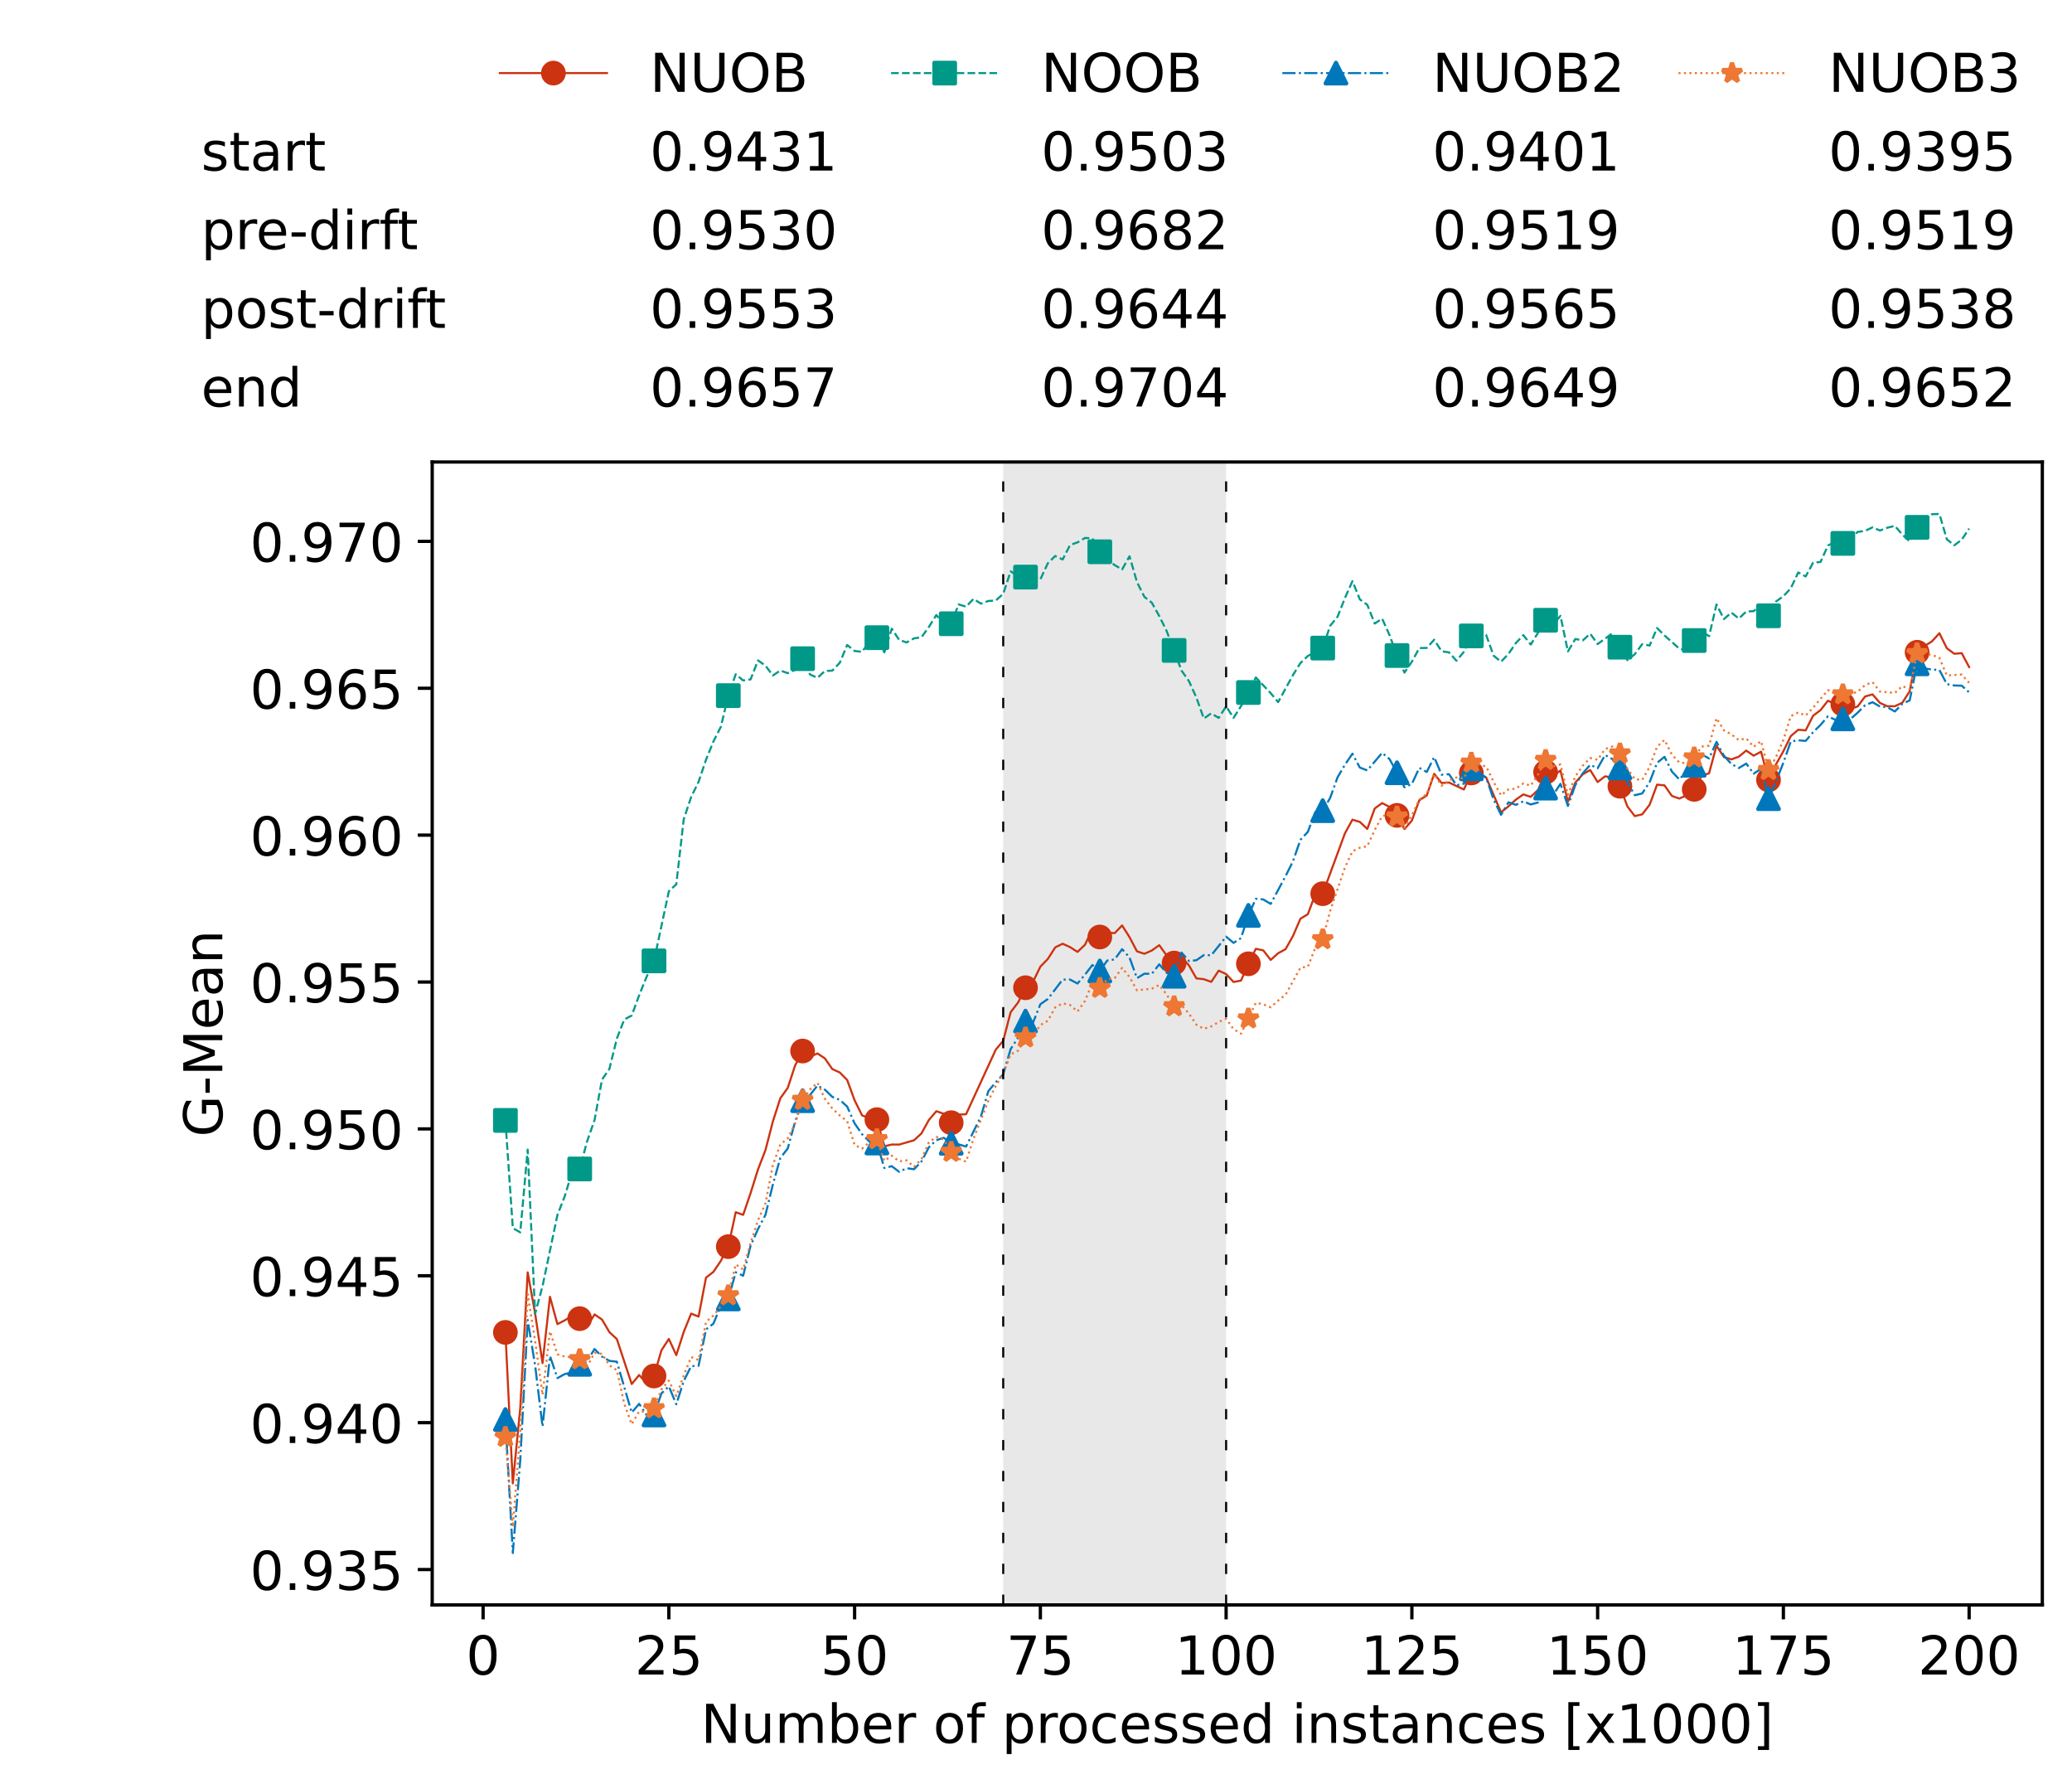 <?xml version="1.0" encoding="utf-8" standalone="no"?>
<!DOCTYPE svg PUBLIC "-//W3C//DTD SVG 1.1//EN"
  "http://www.w3.org/Graphics/SVG/1.1/DTD/svg11.dtd">
<!-- Created with matplotlib (https://matplotlib.org/) -->
<svg height="432.615pt" version="1.1" viewBox="0 0 502.65 432.615" width="502.65pt" xmlns="http://www.w3.org/2000/svg" xmlns:xlink="http://www.w3.org/1999/xlink">
 <defs>
  <style type="text/css">*{stroke-linecap:butt;stroke-linejoin:round;}</style>
 </defs>
 <g id="figure_1">
  <g id="patch_1">
   <path d="M 0 432.615 
L 502.65 432.615 
L 502.65 0 
L 0 0 
z
" style="fill:#ffffff;"/>
  </g>
  <g id="axes_1">
   <g id="patch_2">
    <path d="M 104.85 389.252 
L 495.45 389.252 
L 495.45 112.052 
L 104.85 112.052 
z
" style="fill:#ffffff;"/>
   </g>
   <g id="patch_3">
    <path clip-path="url(#pedc495f726)" d="M 297.446 389.252 
L 297.446 112.052 
L 243.372 112.052 
L 243.372 389.252 
z
" style="fill:#d3d3d3;opacity:0.5;"/>
   </g>
   <g id="matplotlib.axis_1">
    <g id="xtick_1">
     <g id="line2d_1">
      <defs>
       <path d="M 0 0 
L 0 3.5 
" id="m359c5c5051" style="stroke:#000000;stroke-width:0.8;"/>
      </defs>
      <g>
       <use style="stroke:#000000;stroke-width:0.8;" x="117.197" xlink:href="#m359c5c5051" y="389.252"/>
      </g>
     </g>
     <g id="text_1">
      <!-- 0 -->
      <g transform="translate(113.061 406.13)scale(0.13 -0.13)">
       <defs>
        <path d="M 31.781 66.406 
Q 24.172 66.406 20.328 58.906 
Q 16.5 51.422 16.5 36.375 
Q 16.5 21.391 20.328 13.891 
Q 24.172 6.391 31.781 6.391 
Q 39.453 6.391 43.281 13.891 
Q 47.125 21.391 47.125 36.375 
Q 47.125 51.422 43.281 58.906 
Q 39.453 66.406 31.781 66.406 
z
M 31.781 74.219 
Q 44.047 74.219 50.516 64.516 
Q 56.984 54.828 56.984 36.375 
Q 56.984 17.969 50.516 8.266 
Q 44.047 -1.422 31.781 -1.422 
Q 19.531 -1.422 13.062 8.266 
Q 6.594 17.969 6.594 36.375 
Q 6.594 54.828 13.062 64.516 
Q 19.531 74.219 31.781 74.219 
z
" id="DejaVuSans-48"/>
       </defs>
       <use xlink:href="#DejaVuSans-48"/>
      </g>
     </g>
    </g>
    <g id="xtick_2">
     <g id="line2d_2">
      <g>
       <use style="stroke:#000000;stroke-width:0.8;" x="162.259" xlink:href="#m359c5c5051" y="389.252"/>
      </g>
     </g>
     <g id="text_2">
      <!-- 25 -->
      <g transform="translate(153.988 406.13)scale(0.13 -0.13)">
       <defs>
        <path d="M 19.188 8.297 
L 53.609 8.297 
L 53.609 0 
L 7.328 0 
L 7.328 8.297 
Q 12.938 14.109 22.625 23.891 
Q 32.328 33.688 34.812 36.531 
Q 39.547 41.844 41.422 45.531 
Q 43.312 49.219 43.312 52.781 
Q 43.312 58.594 39.234 62.25 
Q 35.156 65.922 28.609 65.922 
Q 23.969 65.922 18.812 64.312 
Q 13.672 62.703 7.812 59.422 
L 7.812 69.391 
Q 13.766 71.781 18.938 73 
Q 24.125 74.219 28.422 74.219 
Q 39.75 74.219 46.484 68.547 
Q 53.219 62.891 53.219 53.422 
Q 53.219 48.922 51.531 44.891 
Q 49.859 40.875 45.406 35.406 
Q 44.188 33.984 37.641 27.219 
Q 31.109 20.453 19.188 8.297 
z
" id="DejaVuSans-50"/>
        <path d="M 10.797 72.906 
L 49.516 72.906 
L 49.516 64.594 
L 19.828 64.594 
L 19.828 46.734 
Q 21.969 47.469 24.109 47.828 
Q 26.266 48.188 28.422 48.188 
Q 40.625 48.188 47.75 41.5 
Q 54.891 34.812 54.891 23.391 
Q 54.891 11.625 47.562 5.094 
Q 40.234 -1.422 26.906 -1.422 
Q 22.312 -1.422 17.547 -0.641 
Q 12.797 0.141 7.719 1.703 
L 7.719 11.625 
Q 12.109 9.234 16.797 8.062 
Q 21.484 6.891 26.703 6.891 
Q 35.156 6.891 40.078 11.328 
Q 45.016 15.766 45.016 23.391 
Q 45.016 31 40.078 35.438 
Q 35.156 39.891 26.703 39.891 
Q 22.75 39.891 18.812 39.016 
Q 14.891 38.141 10.797 36.281 
z
" id="DejaVuSans-53"/>
       </defs>
       <use xlink:href="#DejaVuSans-50"/>
       <use x="63.623" xlink:href="#DejaVuSans-53"/>
      </g>
     </g>
    </g>
    <g id="xtick_3">
     <g id="line2d_3">
      <g>
       <use style="stroke:#000000;stroke-width:0.8;" x="207.322" xlink:href="#m359c5c5051" y="389.252"/>
      </g>
     </g>
     <g id="text_3">
      <!-- 50 -->
      <g transform="translate(199.05 406.13)scale(0.13 -0.13)">
       <use xlink:href="#DejaVuSans-53"/>
       <use x="63.623" xlink:href="#DejaVuSans-48"/>
      </g>
     </g>
    </g>
    <g id="xtick_4">
     <g id="line2d_4">
      <g>
       <use style="stroke:#000000;stroke-width:0.8;" x="252.384" xlink:href="#m359c5c5051" y="389.252"/>
      </g>
     </g>
     <g id="text_4">
      <!-- 75 -->
      <g transform="translate(244.113 406.13)scale(0.13 -0.13)">
       <defs>
        <path d="M 8.203 72.906 
L 55.078 72.906 
L 55.078 68.703 
L 28.609 0 
L 18.312 0 
L 43.219 64.594 
L 8.203 64.594 
z
" id="DejaVuSans-55"/>
       </defs>
       <use xlink:href="#DejaVuSans-55"/>
       <use x="63.623" xlink:href="#DejaVuSans-53"/>
      </g>
     </g>
    </g>
    <g id="xtick_5">
     <g id="line2d_5">
      <g>
       <use style="stroke:#000000;stroke-width:0.8;" x="297.446" xlink:href="#m359c5c5051" y="389.252"/>
      </g>
     </g>
     <g id="text_5">
      <!-- 100 -->
      <g transform="translate(285.039 406.13)scale(0.13 -0.13)">
       <defs>
        <path d="M 12.406 8.297 
L 28.516 8.297 
L 28.516 63.922 
L 10.984 60.406 
L 10.984 69.391 
L 28.422 72.906 
L 38.281 72.906 
L 38.281 8.297 
L 54.391 8.297 
L 54.391 0 
L 12.406 0 
z
" id="DejaVuSans-49"/>
       </defs>
       <use xlink:href="#DejaVuSans-49"/>
       <use x="63.623" xlink:href="#DejaVuSans-48"/>
       <use x="127.246" xlink:href="#DejaVuSans-48"/>
      </g>
     </g>
    </g>
    <g id="xtick_6">
     <g id="line2d_6">
      <g>
       <use style="stroke:#000000;stroke-width:0.8;" x="342.509" xlink:href="#m359c5c5051" y="389.252"/>
      </g>
     </g>
     <g id="text_6">
      <!-- 125 -->
      <g transform="translate(330.102 406.13)scale(0.13 -0.13)">
       <use xlink:href="#DejaVuSans-49"/>
       <use x="63.623" xlink:href="#DejaVuSans-50"/>
       <use x="127.246" xlink:href="#DejaVuSans-53"/>
      </g>
     </g>
    </g>
    <g id="xtick_7">
     <g id="line2d_7">
      <g>
       <use style="stroke:#000000;stroke-width:0.8;" x="387.571" xlink:href="#m359c5c5051" y="389.252"/>
      </g>
     </g>
     <g id="text_7">
      <!-- 150 -->
      <g transform="translate(375.164 406.13)scale(0.13 -0.13)">
       <use xlink:href="#DejaVuSans-49"/>
       <use x="63.623" xlink:href="#DejaVuSans-53"/>
       <use x="127.246" xlink:href="#DejaVuSans-48"/>
      </g>
     </g>
    </g>
    <g id="xtick_8">
     <g id="line2d_8">
      <g>
       <use style="stroke:#000000;stroke-width:0.8;" x="432.633" xlink:href="#m359c5c5051" y="389.252"/>
      </g>
     </g>
     <g id="text_8">
      <!-- 175 -->
      <g transform="translate(420.226 406.13)scale(0.13 -0.13)">
       <use xlink:href="#DejaVuSans-49"/>
       <use x="63.623" xlink:href="#DejaVuSans-55"/>
       <use x="127.246" xlink:href="#DejaVuSans-53"/>
      </g>
     </g>
    </g>
    <g id="xtick_9">
     <g id="line2d_9">
      <g>
       <use style="stroke:#000000;stroke-width:0.8;" x="477.695" xlink:href="#m359c5c5051" y="389.252"/>
      </g>
     </g>
     <g id="text_9">
      <!-- 200 -->
      <g transform="translate(465.289 406.13)scale(0.13 -0.13)">
       <use xlink:href="#DejaVuSans-50"/>
       <use x="63.623" xlink:href="#DejaVuSans-48"/>
       <use x="127.246" xlink:href="#DejaVuSans-48"/>
      </g>
     </g>
    </g>
    <g id="text_10">
     <!-- Number of processed instances [x1000] -->
     <g transform="translate(170.025 422.711)scale(0.13 -0.13)">
      <defs>
       <path d="M 9.812 72.906 
L 23.094 72.906 
L 55.422 11.922 
L 55.422 72.906 
L 64.984 72.906 
L 64.984 0 
L 51.703 0 
L 19.391 60.984 
L 19.391 0 
L 9.812 0 
z
" id="DejaVuSans-78"/>
       <path d="M 8.5 21.578 
L 8.5 54.688 
L 17.484 54.688 
L 17.484 21.922 
Q 17.484 14.156 20.5 10.266 
Q 23.531 6.391 29.594 6.391 
Q 36.859 6.391 41.078 11.031 
Q 45.312 15.672 45.312 23.688 
L 45.312 54.688 
L 54.297 54.688 
L 54.297 0 
L 45.312 0 
L 45.312 8.406 
Q 42.047 3.422 37.719 1 
Q 33.406 -1.422 27.688 -1.422 
Q 18.266 -1.422 13.375 4.438 
Q 8.5 10.297 8.5 21.578 
z
M 31.109 56 
z
" id="DejaVuSans-117"/>
       <path d="M 52 44.188 
Q 55.375 50.25 60.062 53.125 
Q 64.75 56 71.094 56 
Q 79.641 56 84.281 50.016 
Q 88.922 44.047 88.922 33.016 
L 88.922 0 
L 79.891 0 
L 79.891 32.719 
Q 79.891 40.578 77.094 44.375 
Q 74.312 48.188 68.609 48.188 
Q 61.625 48.188 57.562 43.547 
Q 53.516 38.922 53.516 30.906 
L 53.516 0 
L 44.484 0 
L 44.484 32.719 
Q 44.484 40.625 41.703 44.406 
Q 38.922 48.188 33.109 48.188 
Q 26.219 48.188 22.156 43.531 
Q 18.109 38.875 18.109 30.906 
L 18.109 0 
L 9.078 0 
L 9.078 54.688 
L 18.109 54.688 
L 18.109 46.188 
Q 21.188 51.219 25.484 53.609 
Q 29.781 56 35.688 56 
Q 41.656 56 45.828 52.969 
Q 50 49.953 52 44.188 
z
" id="DejaVuSans-109"/>
       <path d="M 48.688 27.297 
Q 48.688 37.203 44.609 42.844 
Q 40.531 48.484 33.406 48.484 
Q 26.266 48.484 22.188 42.844 
Q 18.109 37.203 18.109 27.297 
Q 18.109 17.391 22.188 11.75 
Q 26.266 6.109 33.406 6.109 
Q 40.531 6.109 44.609 11.75 
Q 48.688 17.391 48.688 27.297 
z
M 18.109 46.391 
Q 20.953 51.266 25.266 53.625 
Q 29.594 56 35.594 56 
Q 45.562 56 51.781 48.094 
Q 58.016 40.188 58.016 27.297 
Q 58.016 14.406 51.781 6.484 
Q 45.562 -1.422 35.594 -1.422 
Q 29.594 -1.422 25.266 0.953 
Q 20.953 3.328 18.109 8.203 
L 18.109 0 
L 9.078 0 
L 9.078 75.984 
L 18.109 75.984 
z
" id="DejaVuSans-98"/>
       <path d="M 56.203 29.594 
L 56.203 25.203 
L 14.891 25.203 
Q 15.484 15.922 20.484 11.062 
Q 25.484 6.203 34.422 6.203 
Q 39.594 6.203 44.453 7.469 
Q 49.312 8.734 54.109 11.281 
L 54.109 2.781 
Q 49.266 0.734 44.188 -0.344 
Q 39.109 -1.422 33.891 -1.422 
Q 20.797 -1.422 13.156 6.188 
Q 5.516 13.812 5.516 26.812 
Q 5.516 40.234 12.766 48.109 
Q 20.016 56 32.328 56 
Q 43.359 56 49.781 48.891 
Q 56.203 41.797 56.203 29.594 
z
M 47.219 32.234 
Q 47.125 39.594 43.094 43.984 
Q 39.062 48.391 32.422 48.391 
Q 24.906 48.391 20.391 44.141 
Q 15.875 39.891 15.188 32.172 
z
" id="DejaVuSans-101"/>
       <path d="M 41.109 46.297 
Q 39.594 47.172 37.812 47.578 
Q 36.031 48 33.891 48 
Q 26.266 48 22.188 43.047 
Q 18.109 38.094 18.109 28.812 
L 18.109 0 
L 9.078 0 
L 9.078 54.688 
L 18.109 54.688 
L 18.109 46.188 
Q 20.953 51.172 25.484 53.578 
Q 30.031 56 36.531 56 
Q 37.453 56 38.578 55.875 
Q 39.703 55.766 41.062 55.516 
z
" id="DejaVuSans-114"/>
       <path id="DejaVuSans-32"/>
       <path d="M 30.609 48.391 
Q 23.391 48.391 19.188 42.75 
Q 14.984 37.109 14.984 27.297 
Q 14.984 17.484 19.156 11.844 
Q 23.344 6.203 30.609 6.203 
Q 37.797 6.203 41.984 11.859 
Q 46.188 17.531 46.188 27.297 
Q 46.188 37.016 41.984 42.703 
Q 37.797 48.391 30.609 48.391 
z
M 30.609 56 
Q 42.328 56 49.016 48.375 
Q 55.719 40.766 55.719 27.297 
Q 55.719 13.875 49.016 6.219 
Q 42.328 -1.422 30.609 -1.422 
Q 18.844 -1.422 12.172 6.219 
Q 5.516 13.875 5.516 27.297 
Q 5.516 40.766 12.172 48.375 
Q 18.844 56 30.609 56 
z
" id="DejaVuSans-111"/>
       <path d="M 37.109 75.984 
L 37.109 68.5 
L 28.516 68.5 
Q 23.688 68.5 21.797 66.547 
Q 19.922 64.594 19.922 59.516 
L 19.922 54.688 
L 34.719 54.688 
L 34.719 47.703 
L 19.922 47.703 
L 19.922 0 
L 10.891 0 
L 10.891 47.703 
L 2.297 47.703 
L 2.297 54.688 
L 10.891 54.688 
L 10.891 58.5 
Q 10.891 67.625 15.141 71.797 
Q 19.391 75.984 28.609 75.984 
z
" id="DejaVuSans-102"/>
       <path d="M 18.109 8.203 
L 18.109 -20.797 
L 9.078 -20.797 
L 9.078 54.688 
L 18.109 54.688 
L 18.109 46.391 
Q 20.953 51.266 25.266 53.625 
Q 29.594 56 35.594 56 
Q 45.562 56 51.781 48.094 
Q 58.016 40.188 58.016 27.297 
Q 58.016 14.406 51.781 6.484 
Q 45.562 -1.422 35.594 -1.422 
Q 29.594 -1.422 25.266 0.953 
Q 20.953 3.328 18.109 8.203 
z
M 48.688 27.297 
Q 48.688 37.203 44.609 42.844 
Q 40.531 48.484 33.406 48.484 
Q 26.266 48.484 22.188 42.844 
Q 18.109 37.203 18.109 27.297 
Q 18.109 17.391 22.188 11.75 
Q 26.266 6.109 33.406 6.109 
Q 40.531 6.109 44.609 11.75 
Q 48.688 17.391 48.688 27.297 
z
" id="DejaVuSans-112"/>
       <path d="M 48.781 52.594 
L 48.781 44.188 
Q 44.969 46.297 41.141 47.344 
Q 37.312 48.391 33.406 48.391 
Q 24.656 48.391 19.812 42.844 
Q 14.984 37.312 14.984 27.297 
Q 14.984 17.281 19.812 11.734 
Q 24.656 6.203 33.406 6.203 
Q 37.312 6.203 41.141 7.25 
Q 44.969 8.297 48.781 10.406 
L 48.781 2.094 
Q 45.016 0.344 40.984 -0.531 
Q 36.969 -1.422 32.422 -1.422 
Q 20.062 -1.422 12.781 6.344 
Q 5.516 14.109 5.516 27.297 
Q 5.516 40.672 12.859 48.328 
Q 20.219 56 33.016 56 
Q 37.156 56 41.109 55.141 
Q 45.062 54.297 48.781 52.594 
z
" id="DejaVuSans-99"/>
       <path d="M 44.281 53.078 
L 44.281 44.578 
Q 40.484 46.531 36.375 47.5 
Q 32.281 48.484 27.875 48.484 
Q 21.188 48.484 17.844 46.438 
Q 14.5 44.391 14.5 40.281 
Q 14.5 37.156 16.891 35.375 
Q 19.281 33.594 26.516 31.984 
L 29.594 31.297 
Q 39.156 29.25 43.188 25.516 
Q 47.219 21.781 47.219 15.094 
Q 47.219 7.469 41.188 3.016 
Q 35.156 -1.422 24.609 -1.422 
Q 20.219 -1.422 15.453 -0.562 
Q 10.688 0.297 5.422 2 
L 5.422 11.281 
Q 10.406 8.688 15.234 7.391 
Q 20.062 6.109 24.812 6.109 
Q 31.156 6.109 34.562 8.281 
Q 37.984 10.453 37.984 14.406 
Q 37.984 18.062 35.516 20.016 
Q 33.062 21.969 24.703 23.781 
L 21.578 24.516 
Q 13.234 26.266 9.516 29.906 
Q 5.812 33.547 5.812 39.891 
Q 5.812 47.609 11.281 51.797 
Q 16.75 56 26.812 56 
Q 31.781 56 36.172 55.266 
Q 40.578 54.547 44.281 53.078 
z
" id="DejaVuSans-115"/>
       <path d="M 45.406 46.391 
L 45.406 75.984 
L 54.391 75.984 
L 54.391 0 
L 45.406 0 
L 45.406 8.203 
Q 42.578 3.328 38.25 0.953 
Q 33.938 -1.422 27.875 -1.422 
Q 17.969 -1.422 11.734 6.484 
Q 5.516 14.406 5.516 27.297 
Q 5.516 40.188 11.734 48.094 
Q 17.969 56 27.875 56 
Q 33.938 56 38.25 53.625 
Q 42.578 51.266 45.406 46.391 
z
M 14.797 27.297 
Q 14.797 17.391 18.875 11.75 
Q 22.953 6.109 30.078 6.109 
Q 37.203 6.109 41.297 11.75 
Q 45.406 17.391 45.406 27.297 
Q 45.406 37.203 41.297 42.844 
Q 37.203 48.484 30.078 48.484 
Q 22.953 48.484 18.875 42.844 
Q 14.797 37.203 14.797 27.297 
z
" id="DejaVuSans-100"/>
       <path d="M 9.422 54.688 
L 18.406 54.688 
L 18.406 0 
L 9.422 0 
z
M 9.422 75.984 
L 18.406 75.984 
L 18.406 64.594 
L 9.422 64.594 
z
" id="DejaVuSans-105"/>
       <path d="M 54.891 33.016 
L 54.891 0 
L 45.906 0 
L 45.906 32.719 
Q 45.906 40.484 42.875 44.328 
Q 39.844 48.188 33.797 48.188 
Q 26.516 48.188 22.312 43.547 
Q 18.109 38.922 18.109 30.906 
L 18.109 0 
L 9.078 0 
L 9.078 54.688 
L 18.109 54.688 
L 18.109 46.188 
Q 21.344 51.125 25.703 53.562 
Q 30.078 56 35.797 56 
Q 45.219 56 50.047 50.172 
Q 54.891 44.344 54.891 33.016 
z
" id="DejaVuSans-110"/>
       <path d="M 18.312 70.219 
L 18.312 54.688 
L 36.812 54.688 
L 36.812 47.703 
L 18.312 47.703 
L 18.312 18.016 
Q 18.312 11.328 20.141 9.422 
Q 21.969 7.516 27.594 7.516 
L 36.812 7.516 
L 36.812 0 
L 27.594 0 
Q 17.188 0 13.234 3.875 
Q 9.281 7.766 9.281 18.016 
L 9.281 47.703 
L 2.688 47.703 
L 2.688 54.688 
L 9.281 54.688 
L 9.281 70.219 
z
" id="DejaVuSans-116"/>
       <path d="M 34.281 27.484 
Q 23.391 27.484 19.188 25 
Q 14.984 22.516 14.984 16.5 
Q 14.984 11.719 18.141 8.906 
Q 21.297 6.109 26.703 6.109 
Q 34.188 6.109 38.703 11.406 
Q 43.219 16.703 43.219 25.484 
L 43.219 27.484 
z
M 52.203 31.203 
L 52.203 0 
L 43.219 0 
L 43.219 8.297 
Q 40.141 3.328 35.547 0.953 
Q 30.953 -1.422 24.312 -1.422 
Q 15.922 -1.422 10.953 3.297 
Q 6 8.016 6 15.922 
Q 6 25.141 12.172 29.828 
Q 18.359 34.516 30.609 34.516 
L 43.219 34.516 
L 43.219 35.406 
Q 43.219 41.609 39.141 45 
Q 35.062 48.391 27.688 48.391 
Q 23 48.391 18.547 47.266 
Q 14.109 46.141 10.016 43.891 
L 10.016 52.203 
Q 14.938 54.109 19.578 55.047 
Q 24.219 56 28.609 56 
Q 40.484 56 46.344 49.844 
Q 52.203 43.703 52.203 31.203 
z
" id="DejaVuSans-97"/>
       <path d="M 8.594 75.984 
L 29.297 75.984 
L 29.297 69 
L 17.578 69 
L 17.578 -6.203 
L 29.297 -6.203 
L 29.297 -13.188 
L 8.594 -13.188 
z
" id="DejaVuSans-91"/>
       <path d="M 54.891 54.688 
L 35.109 28.078 
L 55.906 0 
L 45.312 0 
L 29.391 21.484 
L 13.484 0 
L 2.875 0 
L 24.125 28.609 
L 4.688 54.688 
L 15.281 54.688 
L 29.781 35.203 
L 44.281 54.688 
z
" id="DejaVuSans-120"/>
       <path d="M 30.422 75.984 
L 30.422 -13.188 
L 9.719 -13.188 
L 9.719 -6.203 
L 21.391 -6.203 
L 21.391 69 
L 9.719 69 
L 9.719 75.984 
z
" id="DejaVuSans-93"/>
      </defs>
      <use xlink:href="#DejaVuSans-78"/>
      <use x="74.805" xlink:href="#DejaVuSans-117"/>
      <use x="138.184" xlink:href="#DejaVuSans-109"/>
      <use x="235.596" xlink:href="#DejaVuSans-98"/>
      <use x="299.072" xlink:href="#DejaVuSans-101"/>
      <use x="360.596" xlink:href="#DejaVuSans-114"/>
      <use x="401.709" xlink:href="#DejaVuSans-32"/>
      <use x="433.496" xlink:href="#DejaVuSans-111"/>
      <use x="494.678" xlink:href="#DejaVuSans-102"/>
      <use x="529.883" xlink:href="#DejaVuSans-32"/>
      <use x="561.67" xlink:href="#DejaVuSans-112"/>
      <use x="625.146" xlink:href="#DejaVuSans-114"/>
      <use x="664.01" xlink:href="#DejaVuSans-111"/>
      <use x="725.191" xlink:href="#DejaVuSans-99"/>
      <use x="780.172" xlink:href="#DejaVuSans-101"/>
      <use x="841.695" xlink:href="#DejaVuSans-115"/>
      <use x="893.795" xlink:href="#DejaVuSans-115"/>
      <use x="945.895" xlink:href="#DejaVuSans-101"/>
      <use x="1007.418" xlink:href="#DejaVuSans-100"/>
      <use x="1070.895" xlink:href="#DejaVuSans-32"/>
      <use x="1102.682" xlink:href="#DejaVuSans-105"/>
      <use x="1130.465" xlink:href="#DejaVuSans-110"/>
      <use x="1193.844" xlink:href="#DejaVuSans-115"/>
      <use x="1245.943" xlink:href="#DejaVuSans-116"/>
      <use x="1285.152" xlink:href="#DejaVuSans-97"/>
      <use x="1346.432" xlink:href="#DejaVuSans-110"/>
      <use x="1409.811" xlink:href="#DejaVuSans-99"/>
      <use x="1464.791" xlink:href="#DejaVuSans-101"/>
      <use x="1526.314" xlink:href="#DejaVuSans-115"/>
      <use x="1578.414" xlink:href="#DejaVuSans-32"/>
      <use x="1610.201" xlink:href="#DejaVuSans-91"/>
      <use x="1649.215" xlink:href="#DejaVuSans-120"/>
      <use x="1708.395" xlink:href="#DejaVuSans-49"/>
      <use x="1772.018" xlink:href="#DejaVuSans-48"/>
      <use x="1835.641" xlink:href="#DejaVuSans-48"/>
      <use x="1899.264" xlink:href="#DejaVuSans-48"/>
      <use x="1962.887" xlink:href="#DejaVuSans-93"/>
     </g>
    </g>
   </g>
   <g id="matplotlib.axis_2">
    <g id="ytick_1">
     <g id="line2d_10">
      <defs>
       <path d="M 0 0 
L -3.5 0 
" id="m32b7b0e003" style="stroke:#000000;stroke-width:0.8;"/>
      </defs>
      <g>
       <use style="stroke:#000000;stroke-width:0.8;" x="104.85" xlink:href="#m32b7b0e003" y="380.666"/>
      </g>
     </g>
     <g id="text_11">
      <!-- 0.935 -->
      <g transform="translate(60.633 385.605)scale(0.13 -0.13)">
       <defs>
        <path d="M 10.688 12.406 
L 21 12.406 
L 21 0 
L 10.688 0 
z
" id="DejaVuSans-46"/>
        <path d="M 10.984 1.516 
L 10.984 10.5 
Q 14.703 8.734 18.5 7.812 
Q 22.312 6.891 25.984 6.891 
Q 35.75 6.891 40.891 13.453 
Q 46.047 20.016 46.781 33.406 
Q 43.953 29.203 39.594 26.953 
Q 35.25 24.703 29.984 24.703 
Q 19.047 24.703 12.672 31.312 
Q 6.297 37.938 6.297 49.422 
Q 6.297 60.641 12.938 67.422 
Q 19.578 74.219 30.609 74.219 
Q 43.266 74.219 49.922 64.516 
Q 56.594 54.828 56.594 36.375 
Q 56.594 19.141 48.406 8.859 
Q 40.234 -1.422 26.422 -1.422 
Q 22.703 -1.422 18.891 -0.688 
Q 15.094 0.047 10.984 1.516 
z
M 30.609 32.422 
Q 37.25 32.422 41.125 36.953 
Q 45.016 41.5 45.016 49.422 
Q 45.016 57.281 41.125 61.844 
Q 37.25 66.406 30.609 66.406 
Q 23.969 66.406 20.094 61.844 
Q 16.219 57.281 16.219 49.422 
Q 16.219 41.5 20.094 36.953 
Q 23.969 32.422 30.609 32.422 
z
" id="DejaVuSans-57"/>
        <path d="M 40.578 39.312 
Q 47.656 37.797 51.625 33 
Q 55.609 28.219 55.609 21.188 
Q 55.609 10.406 48.188 4.484 
Q 40.766 -1.422 27.094 -1.422 
Q 22.516 -1.422 17.656 -0.516 
Q 12.797 0.391 7.625 2.203 
L 7.625 11.719 
Q 11.719 9.328 16.594 8.109 
Q 21.484 6.891 26.812 6.891 
Q 36.078 6.891 40.938 10.547 
Q 45.797 14.203 45.797 21.188 
Q 45.797 27.641 41.281 31.266 
Q 36.766 34.906 28.719 34.906 
L 20.219 34.906 
L 20.219 43.016 
L 29.109 43.016 
Q 36.375 43.016 40.234 45.922 
Q 44.094 48.828 44.094 54.297 
Q 44.094 59.906 40.109 62.906 
Q 36.141 65.922 28.719 65.922 
Q 24.656 65.922 20.016 65.031 
Q 15.375 64.156 9.812 62.312 
L 9.812 71.094 
Q 15.438 72.656 20.344 73.438 
Q 25.25 74.219 29.594 74.219 
Q 40.828 74.219 47.359 69.109 
Q 53.906 64.016 53.906 55.328 
Q 53.906 49.266 50.438 45.094 
Q 46.969 40.922 40.578 39.312 
z
" id="DejaVuSans-51"/>
       </defs>
       <use xlink:href="#DejaVuSans-48"/>
       <use x="63.623" xlink:href="#DejaVuSans-46"/>
       <use x="95.41" xlink:href="#DejaVuSans-57"/>
       <use x="159.033" xlink:href="#DejaVuSans-51"/>
       <use x="222.656" xlink:href="#DejaVuSans-53"/>
      </g>
     </g>
    </g>
    <g id="ytick_2">
     <g id="line2d_11">
      <g>
       <use style="stroke:#000000;stroke-width:0.8;" x="104.85" xlink:href="#m32b7b0e003" y="345.042"/>
      </g>
     </g>
     <g id="text_12">
      <!-- 0.940 -->
      <g transform="translate(60.633 349.981)scale(0.13 -0.13)">
       <defs>
        <path d="M 37.797 64.312 
L 12.891 25.391 
L 37.797 25.391 
z
M 35.203 72.906 
L 47.609 72.906 
L 47.609 25.391 
L 58.016 25.391 
L 58.016 17.188 
L 47.609 17.188 
L 47.609 0 
L 37.797 0 
L 37.797 17.188 
L 4.891 17.188 
L 4.891 26.703 
z
" id="DejaVuSans-52"/>
       </defs>
       <use xlink:href="#DejaVuSans-48"/>
       <use x="63.623" xlink:href="#DejaVuSans-46"/>
       <use x="95.41" xlink:href="#DejaVuSans-57"/>
       <use x="159.033" xlink:href="#DejaVuSans-52"/>
       <use x="222.656" xlink:href="#DejaVuSans-48"/>
      </g>
     </g>
    </g>
    <g id="ytick_3">
     <g id="line2d_12">
      <g>
       <use style="stroke:#000000;stroke-width:0.8;" x="104.85" xlink:href="#m32b7b0e003" y="309.419"/>
      </g>
     </g>
     <g id="text_13">
      <!-- 0.945 -->
      <g transform="translate(60.633 314.358)scale(0.13 -0.13)">
       <use xlink:href="#DejaVuSans-48"/>
       <use x="63.623" xlink:href="#DejaVuSans-46"/>
       <use x="95.41" xlink:href="#DejaVuSans-57"/>
       <use x="159.033" xlink:href="#DejaVuSans-52"/>
       <use x="222.656" xlink:href="#DejaVuSans-53"/>
      </g>
     </g>
    </g>
    <g id="ytick_4">
     <g id="line2d_13">
      <g>
       <use style="stroke:#000000;stroke-width:0.8;" x="104.85" xlink:href="#m32b7b0e003" y="273.795"/>
      </g>
     </g>
     <g id="text_14">
      <!-- 0.950 -->
      <g transform="translate(60.633 278.734)scale(0.13 -0.13)">
       <use xlink:href="#DejaVuSans-48"/>
       <use x="63.623" xlink:href="#DejaVuSans-46"/>
       <use x="95.41" xlink:href="#DejaVuSans-57"/>
       <use x="159.033" xlink:href="#DejaVuSans-53"/>
       <use x="222.656" xlink:href="#DejaVuSans-48"/>
      </g>
     </g>
    </g>
    <g id="ytick_5">
     <g id="line2d_14">
      <g>
       <use style="stroke:#000000;stroke-width:0.8;" x="104.85" xlink:href="#m32b7b0e003" y="238.172"/>
      </g>
     </g>
     <g id="text_15">
      <!-- 0.955 -->
      <g transform="translate(60.633 243.111)scale(0.13 -0.13)">
       <use xlink:href="#DejaVuSans-48"/>
       <use x="63.623" xlink:href="#DejaVuSans-46"/>
       <use x="95.41" xlink:href="#DejaVuSans-57"/>
       <use x="159.033" xlink:href="#DejaVuSans-53"/>
       <use x="222.656" xlink:href="#DejaVuSans-53"/>
      </g>
     </g>
    </g>
    <g id="ytick_6">
     <g id="line2d_15">
      <g>
       <use style="stroke:#000000;stroke-width:0.8;" x="104.85" xlink:href="#m32b7b0e003" y="202.548"/>
      </g>
     </g>
     <g id="text_16">
      <!-- 0.960 -->
      <g transform="translate(60.633 207.487)scale(0.13 -0.13)">
       <defs>
        <path d="M 33.016 40.375 
Q 26.375 40.375 22.484 35.828 
Q 18.609 31.297 18.609 23.391 
Q 18.609 15.531 22.484 10.953 
Q 26.375 6.391 33.016 6.391 
Q 39.656 6.391 43.531 10.953 
Q 47.406 15.531 47.406 23.391 
Q 47.406 31.297 43.531 35.828 
Q 39.656 40.375 33.016 40.375 
z
M 52.594 71.297 
L 52.594 62.312 
Q 48.875 64.062 45.094 64.984 
Q 41.312 65.922 37.594 65.922 
Q 27.828 65.922 22.672 59.328 
Q 17.531 52.734 16.797 39.406 
Q 19.672 43.656 24.016 45.922 
Q 28.375 48.188 33.594 48.188 
Q 44.578 48.188 50.953 41.516 
Q 57.328 34.859 57.328 23.391 
Q 57.328 12.156 50.688 5.359 
Q 44.047 -1.422 33.016 -1.422 
Q 20.359 -1.422 13.672 8.266 
Q 6.984 17.969 6.984 36.375 
Q 6.984 53.656 15.188 63.938 
Q 23.391 74.219 37.203 74.219 
Q 40.922 74.219 44.703 73.484 
Q 48.484 72.75 52.594 71.297 
z
" id="DejaVuSans-54"/>
       </defs>
       <use xlink:href="#DejaVuSans-48"/>
       <use x="63.623" xlink:href="#DejaVuSans-46"/>
       <use x="95.41" xlink:href="#DejaVuSans-57"/>
       <use x="159.033" xlink:href="#DejaVuSans-54"/>
       <use x="222.656" xlink:href="#DejaVuSans-48"/>
      </g>
     </g>
    </g>
    <g id="ytick_7">
     <g id="line2d_16">
      <g>
       <use style="stroke:#000000;stroke-width:0.8;" x="104.85" xlink:href="#m32b7b0e003" y="166.925"/>
      </g>
     </g>
     <g id="text_17">
      <!-- 0.965 -->
      <g transform="translate(60.633 171.864)scale(0.13 -0.13)">
       <use xlink:href="#DejaVuSans-48"/>
       <use x="63.623" xlink:href="#DejaVuSans-46"/>
       <use x="95.41" xlink:href="#DejaVuSans-57"/>
       <use x="159.033" xlink:href="#DejaVuSans-54"/>
       <use x="222.656" xlink:href="#DejaVuSans-53"/>
      </g>
     </g>
    </g>
    <g id="ytick_8">
     <g id="line2d_17">
      <g>
       <use style="stroke:#000000;stroke-width:0.8;" x="104.85" xlink:href="#m32b7b0e003" y="131.301"/>
      </g>
     </g>
     <g id="text_18">
      <!-- 0.970 -->
      <g transform="translate(60.633 136.24)scale(0.13 -0.13)">
       <use xlink:href="#DejaVuSans-48"/>
       <use x="63.623" xlink:href="#DejaVuSans-46"/>
       <use x="95.41" xlink:href="#DejaVuSans-57"/>
       <use x="159.033" xlink:href="#DejaVuSans-55"/>
       <use x="222.656" xlink:href="#DejaVuSans-48"/>
      </g>
     </g>
    </g>
    <g id="text_19">
     <!-- G-Mean -->
     <g transform="translate(53.93 275.744)rotate(-90)scale(0.13 -0.13)">
      <defs>
       <path d="M 59.516 10.406 
L 59.516 29.984 
L 43.406 29.984 
L 43.406 38.094 
L 69.281 38.094 
L 69.281 6.781 
Q 63.578 2.734 56.688 0.656 
Q 49.812 -1.422 42 -1.422 
Q 24.906 -1.422 15.25 8.562 
Q 5.609 18.562 5.609 36.375 
Q 5.609 54.25 15.25 64.234 
Q 24.906 74.219 42 74.219 
Q 49.125 74.219 55.547 72.453 
Q 61.969 70.703 67.391 67.281 
L 67.391 56.781 
Q 61.922 61.422 55.766 63.766 
Q 49.609 66.109 42.828 66.109 
Q 29.438 66.109 22.719 58.641 
Q 16.016 51.172 16.016 36.375 
Q 16.016 21.625 22.719 14.156 
Q 29.438 6.688 42.828 6.688 
Q 48.047 6.688 52.141 7.594 
Q 56.25 8.5 59.516 10.406 
z
" id="DejaVuSans-71"/>
       <path d="M 4.891 31.391 
L 31.203 31.391 
L 31.203 23.391 
L 4.891 23.391 
z
" id="DejaVuSans-45"/>
       <path d="M 9.812 72.906 
L 24.516 72.906 
L 43.109 23.297 
L 61.812 72.906 
L 76.516 72.906 
L 76.516 0 
L 66.891 0 
L 66.891 64.016 
L 48.094 14.016 
L 38.188 14.016 
L 19.391 64.016 
L 19.391 0 
L 9.812 0 
z
" id="DejaVuSans-77"/>
      </defs>
      <use xlink:href="#DejaVuSans-71"/>
      <use x="77.49" xlink:href="#DejaVuSans-45"/>
      <use x="113.574" xlink:href="#DejaVuSans-77"/>
      <use x="199.854" xlink:href="#DejaVuSans-101"/>
      <use x="261.377" xlink:href="#DejaVuSans-97"/>
      <use x="322.656" xlink:href="#DejaVuSans-110"/>
     </g>
    </g>
   </g>
   <g id="line2d_18"/>
   <g id="line2d_19"/>
   <g id="line2d_20"/>
   <g id="line2d_21"/>
   <g id="line2d_22"/>
   <g id="line2d_23">
    <path clip-path="url(#pedc495f726)" d="M 122.605 323.152 
L 124.407 359.776 
L 126.21 341.52 
L 128.012 308.594 
L 129.815 318.565 
L 131.617 330.603 
L 133.419 314.519 
L 135.222 321.142 
L 137.024 320.219 
L 138.827 319.08 
L 140.629 319.819 
L 142.432 321.705 
L 144.234 318.793 
L 146.037 320.029 
L 147.839 323.097 
L 149.642 324.771 
L 153.247 335.675 
L 155.049 333.495 
L 156.852 335.487 
L 158.654 333.727 
L 160.457 327.494 
L 162.259 324.737 
L 164.062 328.673 
L 165.864 323.053 
L 167.667 318.592 
L 169.469 319.32 
L 171.272 309.871 
L 173.074 308.471 
L 174.877 305.784 
L 176.679 302.352 
L 178.482 294.008 
L 180.284 294.645 
L 182.087 289.368 
L 183.889 283.614 
L 185.692 278.948 
L 187.494 271.979 
L 189.297 266.369 
L 191.099 263.863 
L 192.902 258.367 
L 194.704 254.909 
L 196.507 256.297 
L 198.309 255.495 
L 200.112 256.702 
L 201.914 259.292 
L 203.717 260.108 
L 205.519 261.941 
L 207.322 266.86 
L 209.124 270.51 
L 210.927 271.23 
L 212.729 271.557 
L 214.532 278.014 
L 216.334 277.583 
L 218.137 277.597 
L 221.742 276.552 
L 223.544 274.877 
L 225.347 271.621 
L 227.149 269.504 
L 228.952 270.128 
L 230.754 272.294 
L 232.557 270.325 
L 234.359 270.244 
L 241.569 254.571 
L 243.372 252.418 
L 245.174 245.49 
L 246.976 243.146 
L 248.779 239.561 
L 250.581 238.149 
L 252.384 234.449 
L 254.186 232.59 
L 255.989 229.775 
L 257.791 228.889 
L 259.594 229.712 
L 261.396 230.866 
L 263.199 229.151 
L 265.001 225.388 
L 266.804 227.257 
L 268.606 226.182 
L 270.409 226.316 
L 272.211 224.455 
L 274.014 227.292 
L 275.816 230.731 
L 277.619 231.322 
L 279.421 230.531 
L 281.224 229.239 
L 283.026 231.735 
L 284.829 233.576 
L 286.631 232.1 
L 288.434 234.156 
L 290.236 237.292 
L 292.039 237.489 
L 293.841 238.135 
L 295.644 235.41 
L 297.446 236.245 
L 299.249 238.163 
L 301.051 237.827 
L 302.854 233.753 
L 304.656 230.119 
L 306.459 230.493 
L 308.261 232.813 
L 310.064 231.19 
L 311.866 230.209 
L 313.669 226.996 
L 315.471 222.822 
L 317.274 221.721 
L 319.076 216.917 
L 320.879 216.75 
L 326.286 202.071 
L 328.089 198.798 
L 329.891 199.349 
L 331.694 201.049 
L 333.496 196.087 
L 335.299 194.776 
L 337.101 195.7 
L 338.904 197.759 
L 340.706 201.082 
L 342.509 199.022 
L 344.311 194.084 
L 346.114 192.937 
L 347.916 187.68 
L 349.719 189.906 
L 351.521 189.789 
L 355.126 191.481 
L 356.928 187.47 
L 358.731 187.948 
L 360.533 188.577 
L 364.138 197.009 
L 365.941 195.554 
L 367.743 193.935 
L 369.546 192.673 
L 371.348 193.265 
L 373.151 191.548 
L 374.953 187.264 
L 376.756 188.159 
L 378.558 186.876 
L 380.361 194.467 
L 382.163 189.799 
L 383.966 187.794 
L 385.768 186.759 
L 387.571 189.673 
L 389.373 188.286 
L 391.176 188.558 
L 392.978 190.691 
L 394.781 195.562 
L 396.583 197.934 
L 398.386 197.504 
L 400.188 195.17 
L 401.991 190.299 
L 403.793 190.479 
L 405.596 193.047 
L 407.398 193.682 
L 409.201 192.844 
L 411.003 191.449 
L 412.806 188.169 
L 414.608 187.54 
L 416.411 180.867 
L 418.213 183.615 
L 420.016 184.174 
L 421.818 183.519 
L 423.621 182.036 
L 425.423 183.282 
L 427.226 182.304 
L 429.028 189.151 
L 430.831 185.398 
L 432.633 182.196 
L 434.436 178.519 
L 436.238 176.99 
L 438.041 177.136 
L 439.843 173.584 
L 441.646 172.228 
L 443.448 169.938 
L 445.251 170.814 
L 447.053 170.793 
L 448.856 171.92 
L 450.658 171.339 
L 452.461 168.918 
L 454.263 168.413 
L 456.066 170.487 
L 457.868 171.287 
L 459.671 171.283 
L 461.473 170.449 
L 463.276 167.676 
L 465.078 158.199 
L 466.881 156.693 
L 468.683 155.549 
L 470.485 153.578 
L 472.288 157.225 
L 474.09 158.56 
L 475.893 158.407 
L 477.695 161.787 
L 477.695 161.787 
" style="fill:none;stroke:#cc3311;stroke-linecap:square;stroke-width:0.5;"/>
    <defs>
     <path d="M 0 2.5 
C 0.663 2.5 1.299 2.237 1.768 1.768 
C 2.237 1.299 2.5 0.663 2.5 0 
C 2.5 -0.663 2.237 -1.299 1.768 -1.768 
C 1.299 -2.237 0.663 -2.5 0 -2.5 
C -0.663 -2.5 -1.299 -2.237 -1.768 -1.768 
C -2.237 -1.299 -2.5 -0.663 -2.5 0 
C -2.5 0.663 -2.237 1.299 -1.768 1.768 
C -1.299 2.237 -0.663 2.5 0 2.5 
z
" id="ma5ec1ecab8" style="stroke:#cc3311;"/>
    </defs>
    <g clip-path="url(#pedc495f726)">
     <use style="fill:#cc3311;stroke:#cc3311;" x="122.605" xlink:href="#ma5ec1ecab8" y="323.152"/>
     <use style="fill:#cc3311;stroke:#cc3311;" x="140.629" xlink:href="#ma5ec1ecab8" y="319.819"/>
     <use style="fill:#cc3311;stroke:#cc3311;" x="158.654" xlink:href="#ma5ec1ecab8" y="333.727"/>
     <use style="fill:#cc3311;stroke:#cc3311;" x="176.679" xlink:href="#ma5ec1ecab8" y="302.352"/>
     <use style="fill:#cc3311;stroke:#cc3311;" x="194.704" xlink:href="#ma5ec1ecab8" y="254.909"/>
     <use style="fill:#cc3311;stroke:#cc3311;" x="212.729" xlink:href="#ma5ec1ecab8" y="271.557"/>
     <use style="fill:#cc3311;stroke:#cc3311;" x="230.754" xlink:href="#ma5ec1ecab8" y="272.294"/>
     <use style="fill:#cc3311;stroke:#cc3311;" x="248.779" xlink:href="#ma5ec1ecab8" y="239.561"/>
     <use style="fill:#cc3311;stroke:#cc3311;" x="266.804" xlink:href="#ma5ec1ecab8" y="227.257"/>
     <use style="fill:#cc3311;stroke:#cc3311;" x="284.829" xlink:href="#ma5ec1ecab8" y="233.576"/>
     <use style="fill:#cc3311;stroke:#cc3311;" x="302.854" xlink:href="#ma5ec1ecab8" y="233.753"/>
     <use style="fill:#cc3311;stroke:#cc3311;" x="320.879" xlink:href="#ma5ec1ecab8" y="216.75"/>
     <use style="fill:#cc3311;stroke:#cc3311;" x="338.904" xlink:href="#ma5ec1ecab8" y="197.759"/>
     <use style="fill:#cc3311;stroke:#cc3311;" x="356.928" xlink:href="#ma5ec1ecab8" y="187.47"/>
     <use style="fill:#cc3311;stroke:#cc3311;" x="374.953" xlink:href="#ma5ec1ecab8" y="187.264"/>
     <use style="fill:#cc3311;stroke:#cc3311;" x="392.978" xlink:href="#ma5ec1ecab8" y="190.691"/>
     <use style="fill:#cc3311;stroke:#cc3311;" x="411.003" xlink:href="#ma5ec1ecab8" y="191.449"/>
     <use style="fill:#cc3311;stroke:#cc3311;" x="429.028" xlink:href="#ma5ec1ecab8" y="189.151"/>
     <use style="fill:#cc3311;stroke:#cc3311;" x="447.053" xlink:href="#ma5ec1ecab8" y="170.793"/>
     <use style="fill:#cc3311;stroke:#cc3311;" x="465.078" xlink:href="#ma5ec1ecab8" y="158.199"/>
    </g>
   </g>
   <g id="line2d_24"/>
   <g id="line2d_25"/>
   <g id="line2d_26"/>
   <g id="line2d_27"/>
   <g id="line2d_28">
    <path clip-path="url(#pedc495f726)" d="M 122.605 271.738 
L 124.407 297.859 
L 126.21 298.893 
L 128.012 278.817 
L 129.815 318.625 
L 131.617 311.915 
L 135.222 294.69 
L 137.024 290.069 
L 138.827 284.103 
L 140.629 283.516 
L 142.432 276.783 
L 144.234 271.646 
L 146.037 261.846 
L 147.839 259.232 
L 149.642 251.883 
L 151.444 247.26 
L 153.247 246.301 
L 155.049 241.404 
L 156.852 236.926 
L 158.654 233.045 
L 162.259 216.153 
L 164.062 214.477 
L 165.864 198.708 
L 167.667 193.307 
L 169.469 189.609 
L 171.272 184.262 
L 173.074 179.825 
L 174.877 176.261 
L 176.679 168.714 
L 178.482 163.535 
L 180.284 165.034 
L 182.087 164.773 
L 183.889 160.168 
L 185.692 161.446 
L 187.494 163.829 
L 189.297 162.621 
L 191.099 163.266 
L 192.902 162.453 
L 194.704 159.755 
L 196.507 163.586 
L 198.309 164.392 
L 200.112 162.744 
L 201.914 162.647 
L 203.717 160.752 
L 205.519 156.432 
L 207.322 157.882 
L 209.124 158.095 
L 210.927 155.613 
L 212.729 154.658 
L 214.532 158.216 
L 216.334 152.481 
L 218.137 155.2 
L 219.939 155.813 
L 221.742 154.819 
L 223.544 154.56 
L 225.347 152.046 
L 227.149 149.16 
L 228.952 151.434 
L 230.754 151.28 
L 232.557 146.596 
L 234.359 147.137 
L 236.162 145.252 
L 237.964 146.407 
L 239.767 145.753 
L 241.569 145.648 
L 243.372 144.026 
L 245.174 138.575 
L 246.976 139.745 
L 248.779 139.964 
L 250.581 139.666 
L 252.384 140.519 
L 254.186 136.623 
L 255.989 134.842 
L 257.791 135.691 
L 259.594 132.178 
L 261.396 131.544 
L 263.199 130.48 
L 265.001 130.551 
L 266.804 133.821 
L 268.606 135.746 
L 270.409 137.055 
L 272.211 138.106 
L 274.014 134.909 
L 275.816 141.165 
L 277.619 144.756 
L 279.421 146.174 
L 281.224 149.408 
L 283.026 153.057 
L 286.631 162.643 
L 288.434 165.206 
L 290.236 169.191 
L 292.039 174.273 
L 293.841 173.007 
L 295.644 174.114 
L 297.446 171.32 
L 299.249 174.113 
L 301.051 171.275 
L 302.854 167.955 
L 304.656 164.307 
L 308.261 168.122 
L 310.064 170.287 
L 313.669 163.712 
L 315.471 160.817 
L 317.274 159.096 
L 320.879 157.183 
L 322.681 151.789 
L 324.484 149.564 
L 326.286 144.998 
L 328.089 140.957 
L 329.891 145.37 
L 331.694 146.684 
L 333.496 151.234 
L 335.299 150.042 
L 337.101 154.068 
L 338.904 158.99 
L 340.706 163.132 
L 342.509 160.485 
L 344.311 157.169 
L 346.114 157.141 
L 347.916 155.16 
L 349.719 157.957 
L 351.521 158.227 
L 353.324 160.26 
L 355.126 158.086 
L 356.928 154.231 
L 358.731 152.605 
L 360.533 154.019 
L 362.336 159.026 
L 364.138 160.501 
L 365.941 158.596 
L 367.743 155.964 
L 369.546 154.036 
L 371.348 156.332 
L 374.953 150.426 
L 376.756 151.499 
L 378.558 149.373 
L 380.361 157.997 
L 382.163 154.977 
L 383.966 155.325 
L 385.768 153.696 
L 387.571 156.209 
L 391.176 153.58 
L 392.978 156.966 
L 394.781 160.11 
L 396.583 158.673 
L 398.386 156.228 
L 400.188 156.57 
L 401.991 152.317 
L 403.793 154.122 
L 407.398 157.328 
L 409.201 157.739 
L 412.806 153.089 
L 414.608 154.301 
L 416.411 146.607 
L 418.213 150.147 
L 420.016 148.569 
L 421.818 150.02 
L 423.621 148.316 
L 425.423 148.228 
L 427.226 146.658 
L 429.028 149.347 
L 430.831 145.896 
L 432.633 144.603 
L 434.436 142.671 
L 436.238 138.842 
L 438.041 139.812 
L 439.843 136.463 
L 441.646 136.3 
L 443.448 132.312 
L 445.251 131.388 
L 447.053 131.79 
L 448.856 130.776 
L 450.658 129 
L 452.461 128.754 
L 454.263 127.904 
L 456.066 128.666 
L 457.868 127.993 
L 459.671 127.532 
L 461.473 129.632 
L 463.276 131.327 
L 465.078 127.9 
L 466.881 126.097 
L 468.683 124.715 
L 470.485 124.652 
L 472.288 130.8 
L 474.09 132.259 
L 475.893 130.902 
L 477.695 128.2 
L 477.695 128.2 
" style="fill:none;stroke:#009988;stroke-dasharray:1.85,0.8;stroke-dashoffset:0;stroke-width:0.5;"/>
    <defs>
     <path d="M -2.5 2.5 
L 2.5 2.5 
L 2.5 -2.5 
L -2.5 -2.5 
z
" id="maab036ad19" style="stroke:#009988;stroke-linejoin:miter;"/>
    </defs>
    <g clip-path="url(#pedc495f726)">
     <use style="fill:#009988;stroke:#009988;stroke-linejoin:miter;" x="122.605" xlink:href="#maab036ad19" y="271.738"/>
     <use style="fill:#009988;stroke:#009988;stroke-linejoin:miter;" x="140.629" xlink:href="#maab036ad19" y="283.516"/>
     <use style="fill:#009988;stroke:#009988;stroke-linejoin:miter;" x="158.654" xlink:href="#maab036ad19" y="233.045"/>
     <use style="fill:#009988;stroke:#009988;stroke-linejoin:miter;" x="176.679" xlink:href="#maab036ad19" y="168.714"/>
     <use style="fill:#009988;stroke:#009988;stroke-linejoin:miter;" x="194.704" xlink:href="#maab036ad19" y="159.755"/>
     <use style="fill:#009988;stroke:#009988;stroke-linejoin:miter;" x="212.729" xlink:href="#maab036ad19" y="154.658"/>
     <use style="fill:#009988;stroke:#009988;stroke-linejoin:miter;" x="230.754" xlink:href="#maab036ad19" y="151.28"/>
     <use style="fill:#009988;stroke:#009988;stroke-linejoin:miter;" x="248.779" xlink:href="#maab036ad19" y="139.964"/>
     <use style="fill:#009988;stroke:#009988;stroke-linejoin:miter;" x="266.804" xlink:href="#maab036ad19" y="133.821"/>
     <use style="fill:#009988;stroke:#009988;stroke-linejoin:miter;" x="284.829" xlink:href="#maab036ad19" y="157.746"/>
     <use style="fill:#009988;stroke:#009988;stroke-linejoin:miter;" x="302.854" xlink:href="#maab036ad19" y="167.955"/>
     <use style="fill:#009988;stroke:#009988;stroke-linejoin:miter;" x="320.879" xlink:href="#maab036ad19" y="157.183"/>
     <use style="fill:#009988;stroke:#009988;stroke-linejoin:miter;" x="338.904" xlink:href="#maab036ad19" y="158.99"/>
     <use style="fill:#009988;stroke:#009988;stroke-linejoin:miter;" x="356.928" xlink:href="#maab036ad19" y="154.231"/>
     <use style="fill:#009988;stroke:#009988;stroke-linejoin:miter;" x="374.953" xlink:href="#maab036ad19" y="150.426"/>
     <use style="fill:#009988;stroke:#009988;stroke-linejoin:miter;" x="392.978" xlink:href="#maab036ad19" y="156.966"/>
     <use style="fill:#009988;stroke:#009988;stroke-linejoin:miter;" x="411.003" xlink:href="#maab036ad19" y="155.352"/>
     <use style="fill:#009988;stroke:#009988;stroke-linejoin:miter;" x="429.028" xlink:href="#maab036ad19" y="149.347"/>
     <use style="fill:#009988;stroke:#009988;stroke-linejoin:miter;" x="447.053" xlink:href="#maab036ad19" y="131.79"/>
     <use style="fill:#009988;stroke:#009988;stroke-linejoin:miter;" x="465.078" xlink:href="#maab036ad19" y="127.9"/>
    </g>
   </g>
   <g id="line2d_29"/>
   <g id="line2d_30"/>
   <g id="line2d_31"/>
   <g id="line2d_32"/>
   <g id="line2d_33">
    <path clip-path="url(#pedc495f726)" d="M 122.605 344.288 
L 124.407 376.652 
L 126.21 354.161 
L 128.012 320.148 
L 129.815 331.138 
L 131.617 345.99 
L 133.419 328.886 
L 135.222 334.238 
L 137.024 333.243 
L 138.827 332.881 
L 140.629 330.894 
L 142.432 330.103 
L 144.234 327.178 
L 146.037 329.03 
L 147.839 330.054 
L 149.642 330.257 
L 153.247 342.594 
L 155.049 340.479 
L 156.852 343.173 
L 158.654 343.181 
L 160.457 337.949 
L 162.259 336.232 
L 164.062 340.587 
L 165.864 334.978 
L 167.667 331.342 
L 169.469 331.245 
L 171.272 322.417 
L 173.074 321.025 
L 174.877 316.623 
L 176.679 315.042 
L 178.482 308.561 
L 180.284 309.411 
L 182.087 302.131 
L 183.889 298.076 
L 185.692 294.648 
L 187.494 287.278 
L 189.297 280.851 
L 191.099 278.541 
L 192.902 271.993 
L 194.704 266.961 
L 196.507 265.548 
L 198.309 263.293 
L 200.112 264.279 
L 201.914 266.028 
L 203.717 266.747 
L 205.519 268.378 
L 207.322 272.465 
L 209.124 275.074 
L 210.927 276.883 
L 212.729 277.218 
L 214.532 283.281 
L 216.334 282.842 
L 218.137 284.212 
L 219.939 283.334 
L 221.742 283.578 
L 223.544 281.692 
L 225.347 278.234 
L 227.149 276.535 
L 228.952 275.954 
L 230.754 277.29 
L 232.557 277.542 
L 234.359 278.079 
L 237.964 270.786 
L 239.767 264.629 
L 241.569 262.493 
L 243.372 260.546 
L 245.174 254.433 
L 246.976 251.674 
L 248.779 247.654 
L 250.581 248.082 
L 252.384 243.558 
L 254.186 242.302 
L 257.791 237.582 
L 259.594 237.584 
L 261.396 238.535 
L 263.199 236.404 
L 265.001 234.055 
L 266.804 235.504 
L 268.606 232.965 
L 270.409 232.687 
L 272.211 230.204 
L 274.014 232.22 
L 275.816 237.237 
L 277.619 236.158 
L 279.421 236.192 
L 281.224 233.884 
L 283.026 235.962 
L 284.829 236.772 
L 286.631 231.025 
L 288.434 233.083 
L 290.236 232.885 
L 292.039 231.647 
L 293.841 231.682 
L 297.446 227.167 
L 299.249 228.682 
L 301.051 227.529 
L 302.854 222.015 
L 304.656 217.978 
L 306.459 218.147 
L 308.261 219.224 
L 311.866 212.489 
L 313.669 208.885 
L 315.471 203.68 
L 317.274 201.759 
L 319.076 196.967 
L 320.879 196.608 
L 322.681 193.527 
L 324.484 188.514 
L 326.286 185.461 
L 328.089 182.796 
L 329.891 186.165 
L 331.694 186.847 
L 335.299 182.59 
L 337.101 184.123 
L 338.904 187.415 
L 340.706 190.944 
L 342.509 190.137 
L 344.311 186.233 
L 346.114 187.229 
L 347.916 183.617 
L 349.719 187.89 
L 351.521 187.773 
L 353.324 190.445 
L 355.126 190.069 
L 356.928 186.458 
L 358.731 187.341 
L 360.533 188.584 
L 362.336 193.911 
L 364.138 197.623 
L 365.941 194.577 
L 367.743 195.199 
L 369.546 194.347 
L 371.348 195.115 
L 373.151 194.613 
L 374.953 191.143 
L 376.756 192.851 
L 378.558 190.111 
L 380.361 195.465 
L 382.163 190.387 
L 383.966 187.562 
L 385.768 185.491 
L 387.571 186.325 
L 389.373 183.124 
L 391.176 184.125 
L 392.978 186.261 
L 394.781 189.68 
L 396.583 192.86 
L 398.386 192.442 
L 400.188 189.677 
L 401.991 185.011 
L 403.793 183.563 
L 405.596 187.139 
L 407.398 189.04 
L 409.201 186.989 
L 411.003 185.607 
L 412.806 182.947 
L 414.608 183.959 
L 416.411 179.932 
L 418.213 183.297 
L 420.016 185.286 
L 421.818 186.276 
L 423.621 185.19 
L 425.423 187.648 
L 427.226 186.453 
L 429.028 193.708 
L 430.831 189.589 
L 432.633 184.972 
L 434.436 179.831 
L 436.238 179.549 
L 438.041 179.692 
L 439.843 177.573 
L 441.646 175.819 
L 443.448 173.714 
L 445.251 174.59 
L 447.053 174.351 
L 448.856 174.45 
L 450.658 172.841 
L 452.461 171.029 
L 454.263 170.312 
L 456.066 171.362 
L 457.868 171.529 
L 459.671 172.567 
L 461.473 170.715 
L 463.276 169.869 
L 465.078 160.999 
L 466.881 162.109 
L 468.683 162.396 
L 470.485 162.49 
L 472.288 165.931 
L 474.09 166.249 
L 475.893 166.3 
L 477.695 167.915 
L 477.695 167.915 
" style="fill:none;stroke:#0077bb;stroke-dasharray:3.2,0.8,0.5,0.8;stroke-dashoffset:0;stroke-width:0.5;"/>
    <defs>
     <path d="M 0 -2.5 
L -2.5 2.5 
L 2.5 2.5 
z
" id="m8fd3e39a2f" style="stroke:#0077bb;stroke-linejoin:miter;"/>
    </defs>
    <g clip-path="url(#pedc495f726)">
     <use style="fill:#0077bb;stroke:#0077bb;stroke-linejoin:miter;" x="122.605" xlink:href="#m8fd3e39a2f" y="344.288"/>
     <use style="fill:#0077bb;stroke:#0077bb;stroke-linejoin:miter;" x="140.629" xlink:href="#m8fd3e39a2f" y="330.894"/>
     <use style="fill:#0077bb;stroke:#0077bb;stroke-linejoin:miter;" x="158.654" xlink:href="#m8fd3e39a2f" y="343.181"/>
     <use style="fill:#0077bb;stroke:#0077bb;stroke-linejoin:miter;" x="176.679" xlink:href="#m8fd3e39a2f" y="315.042"/>
     <use style="fill:#0077bb;stroke:#0077bb;stroke-linejoin:miter;" x="194.704" xlink:href="#m8fd3e39a2f" y="266.961"/>
     <use style="fill:#0077bb;stroke:#0077bb;stroke-linejoin:miter;" x="212.729" xlink:href="#m8fd3e39a2f" y="277.218"/>
     <use style="fill:#0077bb;stroke:#0077bb;stroke-linejoin:miter;" x="230.754" xlink:href="#m8fd3e39a2f" y="277.29"/>
     <use style="fill:#0077bb;stroke:#0077bb;stroke-linejoin:miter;" x="248.779" xlink:href="#m8fd3e39a2f" y="247.654"/>
     <use style="fill:#0077bb;stroke:#0077bb;stroke-linejoin:miter;" x="266.804" xlink:href="#m8fd3e39a2f" y="235.504"/>
     <use style="fill:#0077bb;stroke:#0077bb;stroke-linejoin:miter;" x="284.829" xlink:href="#m8fd3e39a2f" y="236.772"/>
     <use style="fill:#0077bb;stroke:#0077bb;stroke-linejoin:miter;" x="302.854" xlink:href="#m8fd3e39a2f" y="222.015"/>
     <use style="fill:#0077bb;stroke:#0077bb;stroke-linejoin:miter;" x="320.879" xlink:href="#m8fd3e39a2f" y="196.608"/>
     <use style="fill:#0077bb;stroke:#0077bb;stroke-linejoin:miter;" x="338.904" xlink:href="#m8fd3e39a2f" y="187.415"/>
     <use style="fill:#0077bb;stroke:#0077bb;stroke-linejoin:miter;" x="356.928" xlink:href="#m8fd3e39a2f" y="186.458"/>
     <use style="fill:#0077bb;stroke:#0077bb;stroke-linejoin:miter;" x="374.953" xlink:href="#m8fd3e39a2f" y="191.143"/>
     <use style="fill:#0077bb;stroke:#0077bb;stroke-linejoin:miter;" x="392.978" xlink:href="#m8fd3e39a2f" y="186.261"/>
     <use style="fill:#0077bb;stroke:#0077bb;stroke-linejoin:miter;" x="411.003" xlink:href="#m8fd3e39a2f" y="185.607"/>
     <use style="fill:#0077bb;stroke:#0077bb;stroke-linejoin:miter;" x="429.028" xlink:href="#m8fd3e39a2f" y="193.708"/>
     <use style="fill:#0077bb;stroke:#0077bb;stroke-linejoin:miter;" x="447.053" xlink:href="#m8fd3e39a2f" y="174.351"/>
     <use style="fill:#0077bb;stroke:#0077bb;stroke-linejoin:miter;" x="465.078" xlink:href="#m8fd3e39a2f" y="160.999"/>
    </g>
   </g>
   <g id="line2d_34"/>
   <g id="line2d_35"/>
   <g id="line2d_36"/>
   <g id="line2d_37"/>
   <g id="line2d_38">
    <path clip-path="url(#pedc495f726)" d="M 122.605 348.524 
L 124.407 370.362 
L 126.21 347.188 
L 128.012 313.882 
L 129.815 325.292 
L 131.617 338.31 
L 133.419 322.892 
L 135.222 328.469 
L 137.024 329.038 
L 138.827 329.096 
L 140.629 329.691 
L 142.432 331.437 
L 144.234 328.093 
L 146.037 328.362 
L 147.839 331.149 
L 149.642 332.319 
L 151.444 340.454 
L 153.247 345.438 
L 155.049 342.314 
L 156.852 342.405 
L 158.654 341.587 
L 160.457 336.989 
L 162.259 334.856 
L 164.062 338.584 
L 165.864 333.605 
L 167.667 329.125 
L 169.469 329.855 
L 171.272 320.613 
L 173.074 319.076 
L 174.877 316.792 
L 176.679 314.19 
L 178.482 306.651 
L 180.284 307.915 
L 182.087 301.492 
L 183.889 295.943 
L 185.692 291.89 
L 187.494 282.587 
L 189.297 277.581 
L 191.099 276.088 
L 192.902 272.465 
L 194.704 266.797 
L 196.507 264.222 
L 198.309 262.595 
L 200.112 266.473 
L 201.914 268.852 
L 203.717 270.527 
L 205.519 271.944 
L 207.322 277.705 
L 209.124 278.583 
L 210.927 277.031 
L 212.729 276.317 
L 214.532 281.559 
L 216.334 280.295 
L 218.137 281.667 
L 219.939 281.41 
L 221.742 282.993 
L 223.544 281.11 
L 225.347 277.046 
L 227.149 275.757 
L 228.952 276.382 
L 230.754 279.39 
L 232.557 281.01 
L 234.359 281.752 
L 236.162 276.169 
L 239.767 266.963 
L 241.569 263.376 
L 243.372 260.379 
L 245.174 255.727 
L 246.976 254.828 
L 248.779 251.648 
L 250.581 251.284 
L 252.384 248.623 
L 254.186 247.57 
L 255.989 244.339 
L 257.791 243.345 
L 259.594 243.758 
L 261.396 245.32 
L 263.199 242.778 
L 265.001 238.39 
L 266.804 239.621 
L 268.606 237.494 
L 270.409 237.216 
L 272.211 234.735 
L 274.014 236.957 
L 275.816 240.188 
L 279.421 239.774 
L 281.224 238.898 
L 283.026 241.197 
L 284.829 244.088 
L 286.631 243.789 
L 288.434 245.837 
L 290.236 248.514 
L 292.039 249.525 
L 293.841 248.936 
L 295.644 247.861 
L 297.446 247.07 
L 299.249 249.61 
L 301.051 250.704 
L 304.656 243.207 
L 306.459 243.582 
L 308.261 244.299 
L 310.064 242.675 
L 311.866 241.279 
L 315.471 234.682 
L 317.274 234.485 
L 319.076 229.871 
L 320.879 227.836 
L 322.681 220.914 
L 326.286 210.366 
L 328.089 206.483 
L 329.891 205.604 
L 331.694 205.245 
L 333.496 201.299 
L 335.299 197.951 
L 337.101 197.442 
L 338.904 198.059 
L 340.706 200.775 
L 342.509 197.682 
L 344.311 193.928 
L 346.114 192.576 
L 347.916 187.728 
L 349.719 190.566 
L 351.521 189.247 
L 353.324 188.563 
L 355.126 188.807 
L 356.928 184.998 
L 360.533 185.906 
L 362.336 189.615 
L 364.138 192.915 
L 365.941 191.46 
L 367.743 191.267 
L 369.546 190.004 
L 371.348 190.546 
L 373.151 187.811 
L 374.953 184.35 
L 376.756 185.85 
L 378.558 185.395 
L 380.361 192.782 
L 382.163 188.32 
L 383.966 185.7 
L 385.768 183.845 
L 387.571 184.275 
L 389.373 181.677 
L 391.176 181.044 
L 392.978 182.768 
L 394.781 186.398 
L 396.583 188.97 
L 398.386 189.15 
L 400.188 185.974 
L 401.991 181.102 
L 403.793 179.45 
L 405.596 183.029 
L 407.398 184.94 
L 409.201 185.13 
L 411.003 183.735 
L 412.806 181.073 
L 414.608 180.854 
L 416.411 174.18 
L 418.213 177.135 
L 420.016 178.103 
L 421.818 179.5 
L 423.621 179.08 
L 425.423 181.134 
L 427.226 179.736 
L 429.028 186.79 
L 430.831 183.664 
L 432.633 179.454 
L 434.436 173.685 
L 436.238 172.786 
L 438.041 173.548 
L 439.843 171.631 
L 443.448 167.373 
L 445.251 168.058 
L 447.053 168.441 
L 448.856 168.351 
L 450.658 167.767 
L 452.461 166.161 
L 454.263 165.449 
L 456.066 167.723 
L 459.671 168.06 
L 461.473 166.414 
L 463.276 167.114 
L 465.078 158.447 
L 466.881 158.552 
L 468.683 158.834 
L 470.485 159.561 
L 472.288 163.827 
L 475.893 163.591 
L 477.695 165.613 
L 477.695 165.613 
" style="fill:none;stroke:#ee7733;stroke-dasharray:0.5,0.825;stroke-dashoffset:0;stroke-width:0.5;"/>
    <defs>
     <path d="M 0 -2.5 
L -0.561 -0.773 
L -2.378 -0.773 
L -0.908 0.295 
L -1.469 2.023 
L -0 0.955 
L 1.469 2.023 
L 0.908 0.295 
L 2.378 -0.773 
L 0.561 -0.773 
z
" id="md26095ca97" style="stroke:#ee7733;stroke-linejoin:bevel;"/>
    </defs>
    <g clip-path="url(#pedc495f726)">
     <use style="fill:#ee7733;stroke:#ee7733;stroke-linejoin:bevel;" x="122.605" xlink:href="#md26095ca97" y="348.524"/>
     <use style="fill:#ee7733;stroke:#ee7733;stroke-linejoin:bevel;" x="140.629" xlink:href="#md26095ca97" y="329.691"/>
     <use style="fill:#ee7733;stroke:#ee7733;stroke-linejoin:bevel;" x="158.654" xlink:href="#md26095ca97" y="341.587"/>
     <use style="fill:#ee7733;stroke:#ee7733;stroke-linejoin:bevel;" x="176.679" xlink:href="#md26095ca97" y="314.19"/>
     <use style="fill:#ee7733;stroke:#ee7733;stroke-linejoin:bevel;" x="194.704" xlink:href="#md26095ca97" y="266.797"/>
     <use style="fill:#ee7733;stroke:#ee7733;stroke-linejoin:bevel;" x="212.729" xlink:href="#md26095ca97" y="276.317"/>
     <use style="fill:#ee7733;stroke:#ee7733;stroke-linejoin:bevel;" x="230.754" xlink:href="#md26095ca97" y="279.39"/>
     <use style="fill:#ee7733;stroke:#ee7733;stroke-linejoin:bevel;" x="248.779" xlink:href="#md26095ca97" y="251.648"/>
     <use style="fill:#ee7733;stroke:#ee7733;stroke-linejoin:bevel;" x="266.804" xlink:href="#md26095ca97" y="239.621"/>
     <use style="fill:#ee7733;stroke:#ee7733;stroke-linejoin:bevel;" x="284.829" xlink:href="#md26095ca97" y="244.088"/>
     <use style="fill:#ee7733;stroke:#ee7733;stroke-linejoin:bevel;" x="302.854" xlink:href="#md26095ca97" y="247.045"/>
     <use style="fill:#ee7733;stroke:#ee7733;stroke-linejoin:bevel;" x="320.879" xlink:href="#md26095ca97" y="227.836"/>
     <use style="fill:#ee7733;stroke:#ee7733;stroke-linejoin:bevel;" x="338.904" xlink:href="#md26095ca97" y="198.059"/>
     <use style="fill:#ee7733;stroke:#ee7733;stroke-linejoin:bevel;" x="356.928" xlink:href="#md26095ca97" y="184.998"/>
     <use style="fill:#ee7733;stroke:#ee7733;stroke-linejoin:bevel;" x="374.953" xlink:href="#md26095ca97" y="184.35"/>
     <use style="fill:#ee7733;stroke:#ee7733;stroke-linejoin:bevel;" x="392.978" xlink:href="#md26095ca97" y="182.768"/>
     <use style="fill:#ee7733;stroke:#ee7733;stroke-linejoin:bevel;" x="411.003" xlink:href="#md26095ca97" y="183.735"/>
     <use style="fill:#ee7733;stroke:#ee7733;stroke-linejoin:bevel;" x="429.028" xlink:href="#md26095ca97" y="186.79"/>
     <use style="fill:#ee7733;stroke:#ee7733;stroke-linejoin:bevel;" x="447.053" xlink:href="#md26095ca97" y="168.441"/>
     <use style="fill:#ee7733;stroke:#ee7733;stroke-linejoin:bevel;" x="465.078" xlink:href="#md26095ca97" y="158.447"/>
    </g>
   </g>
   <g id="line2d_39"/>
   <g id="line2d_40"/>
   <g id="line2d_41"/>
   <g id="line2d_42"/>
   <g id="line2d_43">
    <path clip-path="url(#pedc495f726)" d="M 243.372 389.252 
L 243.372 112.052 
" style="fill:none;stroke:#000000;stroke-dasharray:2.5,5;stroke-dashoffset:0;stroke-width:0.5;"/>
   </g>
   <g id="line2d_44">
    <path clip-path="url(#pedc495f726)" d="M 297.446 389.252 
L 297.446 112.052 
" style="fill:none;stroke:#000000;stroke-dasharray:2.5,5;stroke-dashoffset:0;stroke-width:0.5;"/>
   </g>
   <g id="patch_4">
    <path d="M 104.85 389.252 
L 104.85 112.052 
" style="fill:none;stroke:#000000;stroke-linecap:square;stroke-linejoin:miter;stroke-width:0.8;"/>
   </g>
   <g id="patch_5">
    <path d="M 495.45 389.252 
L 495.45 112.052 
" style="fill:none;stroke:#000000;stroke-linecap:square;stroke-linejoin:miter;stroke-width:0.8;"/>
   </g>
   <g id="patch_6">
    <path d="M 104.85 389.252 
L 495.45 389.252 
" style="fill:none;stroke:#000000;stroke-linecap:square;stroke-linejoin:miter;stroke-width:0.8;"/>
   </g>
   <g id="patch_7">
    <path d="M 104.85 112.052 
L 495.45 112.052 
" style="fill:none;stroke:#000000;stroke-linecap:square;stroke-linejoin:miter;stroke-width:0.8;"/>
   </g>
   <g id="legend_1">
    <g id="line2d_45"/>
    <g id="line2d_46"/>
    <g id="text_20">
     <!--   -->
     <g transform="translate(48.8 22.278)scale(0.13 -0.13)">
      <use xlink:href="#DejaVuSans-32"/>
     </g>
    </g>
    <g id="line2d_47"/>
    <g id="line2d_48"/>
    <g id="text_21">
     <!-- start -->
     <g transform="translate(48.8 41.36)scale(0.13 -0.13)">
      <use xlink:href="#DejaVuSans-115"/>
      <use x="52.1" xlink:href="#DejaVuSans-116"/>
      <use x="91.309" xlink:href="#DejaVuSans-97"/>
      <use x="152.588" xlink:href="#DejaVuSans-114"/>
      <use x="193.701" xlink:href="#DejaVuSans-116"/>
     </g>
    </g>
    <g id="line2d_49"/>
    <g id="line2d_50"/>
    <g id="text_22">
     <!-- pre-dirft -->
     <g transform="translate(48.8 60.441)scale(0.13 -0.13)">
      <use xlink:href="#DejaVuSans-112"/>
      <use x="63.477" xlink:href="#DejaVuSans-114"/>
      <use x="102.34" xlink:href="#DejaVuSans-101"/>
      <use x="163.863" xlink:href="#DejaVuSans-45"/>
      <use x="199.947" xlink:href="#DejaVuSans-100"/>
      <use x="263.424" xlink:href="#DejaVuSans-105"/>
      <use x="291.207" xlink:href="#DejaVuSans-114"/>
      <use x="332.32" xlink:href="#DejaVuSans-102"/>
      <use x="365.775" xlink:href="#DejaVuSans-116"/>
     </g>
    </g>
    <g id="line2d_51"/>
    <g id="line2d_52"/>
    <g id="text_23">
     <!-- post-drift -->
     <g transform="translate(48.8 79.523)scale(0.13 -0.13)">
      <use xlink:href="#DejaVuSans-112"/>
      <use x="63.477" xlink:href="#DejaVuSans-111"/>
      <use x="124.658" xlink:href="#DejaVuSans-115"/>
      <use x="176.758" xlink:href="#DejaVuSans-116"/>
      <use x="215.967" xlink:href="#DejaVuSans-45"/>
      <use x="252.051" xlink:href="#DejaVuSans-100"/>
      <use x="315.527" xlink:href="#DejaVuSans-114"/>
      <use x="356.641" xlink:href="#DejaVuSans-105"/>
      <use x="384.424" xlink:href="#DejaVuSans-102"/>
      <use x="417.879" xlink:href="#DejaVuSans-116"/>
     </g>
    </g>
    <g id="line2d_53"/>
    <g id="line2d_54"/>
    <g id="text_24">
     <!-- end -->
     <g transform="translate(48.8 98.604)scale(0.13 -0.13)">
      <use xlink:href="#DejaVuSans-101"/>
      <use x="61.523" xlink:href="#DejaVuSans-110"/>
      <use x="124.902" xlink:href="#DejaVuSans-100"/>
     </g>
    </g>
    <g id="line2d_55">
     <path d="M 121.252 17.728 
L 147.252 17.728 
" style="fill:none;stroke:#cc3311;stroke-linecap:square;stroke-width:0.5;"/>
    </g>
    <g id="line2d_56">
     <g>
      <use style="fill:#cc3311;stroke:#cc3311;" x="134.252" xlink:href="#ma5ec1ecab8" y="17.728"/>
     </g>
    </g>
    <g id="text_25">
     <!-- NUOB -->
     <g transform="translate(157.652 22.278)scale(0.13 -0.13)">
      <defs>
       <path d="M 8.688 72.906 
L 18.609 72.906 
L 18.609 28.609 
Q 18.609 16.891 22.844 11.734 
Q 27.094 6.594 36.625 6.594 
Q 46.094 6.594 50.344 11.734 
Q 54.594 16.891 54.594 28.609 
L 54.594 72.906 
L 64.5 72.906 
L 64.5 27.391 
Q 64.5 13.141 57.438 5.859 
Q 50.391 -1.422 36.625 -1.422 
Q 22.797 -1.422 15.734 5.859 
Q 8.688 13.141 8.688 27.391 
z
" id="DejaVuSans-85"/>
       <path d="M 39.406 66.219 
Q 28.656 66.219 22.328 58.203 
Q 16.016 50.203 16.016 36.375 
Q 16.016 22.609 22.328 14.594 
Q 28.656 6.594 39.406 6.594 
Q 50.141 6.594 56.422 14.594 
Q 62.703 22.609 62.703 36.375 
Q 62.703 50.203 56.422 58.203 
Q 50.141 66.219 39.406 66.219 
z
M 39.406 74.219 
Q 54.734 74.219 63.906 63.938 
Q 73.094 53.656 73.094 36.375 
Q 73.094 19.141 63.906 8.859 
Q 54.734 -1.422 39.406 -1.422 
Q 24.031 -1.422 14.812 8.828 
Q 5.609 19.094 5.609 36.375 
Q 5.609 53.656 14.812 63.938 
Q 24.031 74.219 39.406 74.219 
z
" id="DejaVuSans-79"/>
       <path d="M 19.672 34.812 
L 19.672 8.109 
L 35.5 8.109 
Q 43.453 8.109 47.281 11.406 
Q 51.125 14.703 51.125 21.484 
Q 51.125 28.328 47.281 31.562 
Q 43.453 34.812 35.5 34.812 
z
M 19.672 64.797 
L 19.672 42.828 
L 34.281 42.828 
Q 41.5 42.828 45.031 45.531 
Q 48.578 48.25 48.578 53.812 
Q 48.578 59.328 45.031 62.062 
Q 41.5 64.797 34.281 64.797 
z
M 9.812 72.906 
L 35.016 72.906 
Q 46.297 72.906 52.391 68.219 
Q 58.5 63.531 58.5 54.891 
Q 58.5 48.188 55.375 44.234 
Q 52.25 40.281 46.188 39.312 
Q 53.469 37.75 57.5 32.781 
Q 61.531 27.828 61.531 20.406 
Q 61.531 10.641 54.891 5.312 
Q 48.25 0 35.984 0 
L 9.812 0 
z
" id="DejaVuSans-66"/>
      </defs>
      <use xlink:href="#DejaVuSans-78"/>
      <use x="74.805" xlink:href="#DejaVuSans-85"/>
      <use x="147.998" xlink:href="#DejaVuSans-79"/>
      <use x="226.709" xlink:href="#DejaVuSans-66"/>
     </g>
    </g>
    <g id="line2d_57"/>
    <g id="line2d_58"/>
    <g id="text_26">
     <!-- 0.9431 -->
     <g transform="translate(157.652 41.36)scale(0.13 -0.13)">
      <use xlink:href="#DejaVuSans-48"/>
      <use x="63.623" xlink:href="#DejaVuSans-46"/>
      <use x="95.41" xlink:href="#DejaVuSans-57"/>
      <use x="159.033" xlink:href="#DejaVuSans-52"/>
      <use x="222.656" xlink:href="#DejaVuSans-51"/>
      <use x="286.279" xlink:href="#DejaVuSans-49"/>
     </g>
    </g>
    <g id="line2d_59"/>
    <g id="line2d_60"/>
    <g id="text_27">
     <!-- 0.9530 -->
     <g transform="translate(157.652 60.441)scale(0.13 -0.13)">
      <use xlink:href="#DejaVuSans-48"/>
      <use x="63.623" xlink:href="#DejaVuSans-46"/>
      <use x="95.41" xlink:href="#DejaVuSans-57"/>
      <use x="159.033" xlink:href="#DejaVuSans-53"/>
      <use x="222.656" xlink:href="#DejaVuSans-51"/>
      <use x="286.279" xlink:href="#DejaVuSans-48"/>
     </g>
    </g>
    <g id="line2d_61"/>
    <g id="line2d_62"/>
    <g id="text_28">
     <!-- 0.9553 -->
     <g transform="translate(157.652 79.523)scale(0.13 -0.13)">
      <use xlink:href="#DejaVuSans-48"/>
      <use x="63.623" xlink:href="#DejaVuSans-46"/>
      <use x="95.41" xlink:href="#DejaVuSans-57"/>
      <use x="159.033" xlink:href="#DejaVuSans-53"/>
      <use x="222.656" xlink:href="#DejaVuSans-53"/>
      <use x="286.279" xlink:href="#DejaVuSans-51"/>
     </g>
    </g>
    <g id="line2d_63"/>
    <g id="line2d_64"/>
    <g id="text_29">
     <!-- 0.9657 -->
     <g transform="translate(157.652 98.604)scale(0.13 -0.13)">
      <use xlink:href="#DejaVuSans-48"/>
      <use x="63.623" xlink:href="#DejaVuSans-46"/>
      <use x="95.41" xlink:href="#DejaVuSans-57"/>
      <use x="159.033" xlink:href="#DejaVuSans-54"/>
      <use x="222.656" xlink:href="#DejaVuSans-53"/>
      <use x="286.279" xlink:href="#DejaVuSans-55"/>
     </g>
    </g>
    <g id="line2d_65">
     <path d="M 216.171 17.728 
L 242.171 17.728 
" style="fill:none;stroke:#009988;stroke-dasharray:1.85,0.8;stroke-dashoffset:0;stroke-width:0.5;"/>
    </g>
    <g id="line2d_66">
     <g>
      <use style="fill:#009988;stroke:#009988;stroke-linejoin:miter;" x="229.171" xlink:href="#maab036ad19" y="17.728"/>
     </g>
    </g>
    <g id="text_30">
     <!-- NOOB -->
     <g transform="translate(252.571 22.278)scale(0.13 -0.13)">
      <use xlink:href="#DejaVuSans-78"/>
      <use x="74.805" xlink:href="#DejaVuSans-79"/>
      <use x="153.516" xlink:href="#DejaVuSans-79"/>
      <use x="232.227" xlink:href="#DejaVuSans-66"/>
     </g>
    </g>
    <g id="line2d_67"/>
    <g id="line2d_68"/>
    <g id="text_31">
     <!-- 0.9503 -->
     <g transform="translate(252.571 41.36)scale(0.13 -0.13)">
      <use xlink:href="#DejaVuSans-48"/>
      <use x="63.623" xlink:href="#DejaVuSans-46"/>
      <use x="95.41" xlink:href="#DejaVuSans-57"/>
      <use x="159.033" xlink:href="#DejaVuSans-53"/>
      <use x="222.656" xlink:href="#DejaVuSans-48"/>
      <use x="286.279" xlink:href="#DejaVuSans-51"/>
     </g>
    </g>
    <g id="line2d_69"/>
    <g id="line2d_70"/>
    <g id="text_32">
     <!-- 0.9682 -->
     <g transform="translate(252.571 60.441)scale(0.13 -0.13)">
      <defs>
       <path d="M 31.781 34.625 
Q 24.75 34.625 20.719 30.859 
Q 16.703 27.094 16.703 20.516 
Q 16.703 13.922 20.719 10.156 
Q 24.75 6.391 31.781 6.391 
Q 38.812 6.391 42.859 10.172 
Q 46.922 13.969 46.922 20.516 
Q 46.922 27.094 42.891 30.859 
Q 38.875 34.625 31.781 34.625 
z
M 21.922 38.812 
Q 15.578 40.375 12.031 44.719 
Q 8.5 49.078 8.5 55.328 
Q 8.5 64.062 14.719 69.141 
Q 20.953 74.219 31.781 74.219 
Q 42.672 74.219 48.875 69.141 
Q 55.078 64.062 55.078 55.328 
Q 55.078 49.078 51.531 44.719 
Q 48 40.375 41.703 38.812 
Q 48.828 37.156 52.797 32.312 
Q 56.781 27.484 56.781 20.516 
Q 56.781 9.906 50.312 4.234 
Q 43.844 -1.422 31.781 -1.422 
Q 19.734 -1.422 13.25 4.234 
Q 6.781 9.906 6.781 20.516 
Q 6.781 27.484 10.781 32.312 
Q 14.797 37.156 21.922 38.812 
z
M 18.312 54.391 
Q 18.312 48.734 21.844 45.562 
Q 25.391 42.391 31.781 42.391 
Q 38.141 42.391 41.719 45.562 
Q 45.312 48.734 45.312 54.391 
Q 45.312 60.062 41.719 63.234 
Q 38.141 66.406 31.781 66.406 
Q 25.391 66.406 21.844 63.234 
Q 18.312 60.062 18.312 54.391 
z
" id="DejaVuSans-56"/>
      </defs>
      <use xlink:href="#DejaVuSans-48"/>
      <use x="63.623" xlink:href="#DejaVuSans-46"/>
      <use x="95.41" xlink:href="#DejaVuSans-57"/>
      <use x="159.033" xlink:href="#DejaVuSans-54"/>
      <use x="222.656" xlink:href="#DejaVuSans-56"/>
      <use x="286.279" xlink:href="#DejaVuSans-50"/>
     </g>
    </g>
    <g id="line2d_71"/>
    <g id="line2d_72"/>
    <g id="text_33">
     <!-- 0.9644 -->
     <g transform="translate(252.571 79.523)scale(0.13 -0.13)">
      <use xlink:href="#DejaVuSans-48"/>
      <use x="63.623" xlink:href="#DejaVuSans-46"/>
      <use x="95.41" xlink:href="#DejaVuSans-57"/>
      <use x="159.033" xlink:href="#DejaVuSans-54"/>
      <use x="222.656" xlink:href="#DejaVuSans-52"/>
      <use x="286.279" xlink:href="#DejaVuSans-52"/>
     </g>
    </g>
    <g id="line2d_73"/>
    <g id="line2d_74"/>
    <g id="text_34">
     <!-- 0.9704 -->
     <g transform="translate(252.571 98.604)scale(0.13 -0.13)">
      <use xlink:href="#DejaVuSans-48"/>
      <use x="63.623" xlink:href="#DejaVuSans-46"/>
      <use x="95.41" xlink:href="#DejaVuSans-57"/>
      <use x="159.033" xlink:href="#DejaVuSans-55"/>
      <use x="222.656" xlink:href="#DejaVuSans-48"/>
      <use x="286.279" xlink:href="#DejaVuSans-52"/>
     </g>
    </g>
    <g id="line2d_75">
     <path d="M 311.091 17.728 
L 337.091 17.728 
" style="fill:none;stroke:#0077bb;stroke-dasharray:3.2,0.8,0.5,0.8;stroke-dashoffset:0;stroke-width:0.5;"/>
    </g>
    <g id="line2d_76">
     <g>
      <use style="fill:#0077bb;stroke:#0077bb;stroke-linejoin:miter;" x="324.091" xlink:href="#m8fd3e39a2f" y="17.728"/>
     </g>
    </g>
    <g id="text_35">
     <!-- NUOB2 -->
     <g transform="translate(347.491 22.278)scale(0.13 -0.13)">
      <use xlink:href="#DejaVuSans-78"/>
      <use x="74.805" xlink:href="#DejaVuSans-85"/>
      <use x="147.998" xlink:href="#DejaVuSans-79"/>
      <use x="226.709" xlink:href="#DejaVuSans-66"/>
      <use x="295.312" xlink:href="#DejaVuSans-50"/>
     </g>
    </g>
    <g id="line2d_77"/>
    <g id="line2d_78"/>
    <g id="text_36">
     <!-- 0.9401 -->
     <g transform="translate(347.491 41.36)scale(0.13 -0.13)">
      <use xlink:href="#DejaVuSans-48"/>
      <use x="63.623" xlink:href="#DejaVuSans-46"/>
      <use x="95.41" xlink:href="#DejaVuSans-57"/>
      <use x="159.033" xlink:href="#DejaVuSans-52"/>
      <use x="222.656" xlink:href="#DejaVuSans-48"/>
      <use x="286.279" xlink:href="#DejaVuSans-49"/>
     </g>
    </g>
    <g id="line2d_79"/>
    <g id="line2d_80"/>
    <g id="text_37">
     <!-- 0.9519 -->
     <g transform="translate(347.491 60.441)scale(0.13 -0.13)">
      <use xlink:href="#DejaVuSans-48"/>
      <use x="63.623" xlink:href="#DejaVuSans-46"/>
      <use x="95.41" xlink:href="#DejaVuSans-57"/>
      <use x="159.033" xlink:href="#DejaVuSans-53"/>
      <use x="222.656" xlink:href="#DejaVuSans-49"/>
      <use x="286.279" xlink:href="#DejaVuSans-57"/>
     </g>
    </g>
    <g id="line2d_81"/>
    <g id="line2d_82"/>
    <g id="text_38">
     <!-- 0.9565 -->
     <g transform="translate(347.491 79.523)scale(0.13 -0.13)">
      <use xlink:href="#DejaVuSans-48"/>
      <use x="63.623" xlink:href="#DejaVuSans-46"/>
      <use x="95.41" xlink:href="#DejaVuSans-57"/>
      <use x="159.033" xlink:href="#DejaVuSans-53"/>
      <use x="222.656" xlink:href="#DejaVuSans-54"/>
      <use x="286.279" xlink:href="#DejaVuSans-53"/>
     </g>
    </g>
    <g id="line2d_83"/>
    <g id="line2d_84"/>
    <g id="text_39">
     <!-- 0.9649 -->
     <g transform="translate(347.491 98.604)scale(0.13 -0.13)">
      <use xlink:href="#DejaVuSans-48"/>
      <use x="63.623" xlink:href="#DejaVuSans-46"/>
      <use x="95.41" xlink:href="#DejaVuSans-57"/>
      <use x="159.033" xlink:href="#DejaVuSans-54"/>
      <use x="222.656" xlink:href="#DejaVuSans-52"/>
      <use x="286.279" xlink:href="#DejaVuSans-57"/>
     </g>
    </g>
    <g id="line2d_85">
     <path d="M 407.186 17.728 
L 433.186 17.728 
" style="fill:none;stroke:#ee7733;stroke-dasharray:0.5,0.825;stroke-dashoffset:0;stroke-width:0.5;"/>
    </g>
    <g id="line2d_86">
     <g>
      <use style="fill:#ee7733;stroke:#ee7733;stroke-linejoin:bevel;" x="420.186" xlink:href="#md26095ca97" y="17.728"/>
     </g>
    </g>
    <g id="text_40">
     <!-- NUOB3 -->
     <g transform="translate(443.586 22.278)scale(0.13 -0.13)">
      <use xlink:href="#DejaVuSans-78"/>
      <use x="74.805" xlink:href="#DejaVuSans-85"/>
      <use x="147.998" xlink:href="#DejaVuSans-79"/>
      <use x="226.709" xlink:href="#DejaVuSans-66"/>
      <use x="295.312" xlink:href="#DejaVuSans-51"/>
     </g>
    </g>
    <g id="line2d_87"/>
    <g id="line2d_88"/>
    <g id="text_41">
     <!-- 0.9395 -->
     <g transform="translate(443.586 41.36)scale(0.13 -0.13)">
      <use xlink:href="#DejaVuSans-48"/>
      <use x="63.623" xlink:href="#DejaVuSans-46"/>
      <use x="95.41" xlink:href="#DejaVuSans-57"/>
      <use x="159.033" xlink:href="#DejaVuSans-51"/>
      <use x="222.656" xlink:href="#DejaVuSans-57"/>
      <use x="286.279" xlink:href="#DejaVuSans-53"/>
     </g>
    </g>
    <g id="line2d_89"/>
    <g id="line2d_90"/>
    <g id="text_42">
     <!-- 0.9519 -->
     <g transform="translate(443.586 60.441)scale(0.13 -0.13)">
      <use xlink:href="#DejaVuSans-48"/>
      <use x="63.623" xlink:href="#DejaVuSans-46"/>
      <use x="95.41" xlink:href="#DejaVuSans-57"/>
      <use x="159.033" xlink:href="#DejaVuSans-53"/>
      <use x="222.656" xlink:href="#DejaVuSans-49"/>
      <use x="286.279" xlink:href="#DejaVuSans-57"/>
     </g>
    </g>
    <g id="line2d_91"/>
    <g id="line2d_92"/>
    <g id="text_43">
     <!-- 0.9538 -->
     <g transform="translate(443.586 79.523)scale(0.13 -0.13)">
      <use xlink:href="#DejaVuSans-48"/>
      <use x="63.623" xlink:href="#DejaVuSans-46"/>
      <use x="95.41" xlink:href="#DejaVuSans-57"/>
      <use x="159.033" xlink:href="#DejaVuSans-53"/>
      <use x="222.656" xlink:href="#DejaVuSans-51"/>
      <use x="286.279" xlink:href="#DejaVuSans-56"/>
     </g>
    </g>
    <g id="line2d_93"/>
    <g id="line2d_94"/>
    <g id="text_44">
     <!-- 0.9652 -->
     <g transform="translate(443.586 98.604)scale(0.13 -0.13)">
      <use xlink:href="#DejaVuSans-48"/>
      <use x="63.623" xlink:href="#DejaVuSans-46"/>
      <use x="95.41" xlink:href="#DejaVuSans-57"/>
      <use x="159.033" xlink:href="#DejaVuSans-54"/>
      <use x="222.656" xlink:href="#DejaVuSans-53"/>
      <use x="286.279" xlink:href="#DejaVuSans-50"/>
     </g>
    </g>
   </g>
  </g>
 </g>
 <defs>
  <clipPath id="pedc495f726">
   <rect height="277.2" width="390.6" x="104.85" y="112.052"/>
  </clipPath>
 </defs>
</svg>
